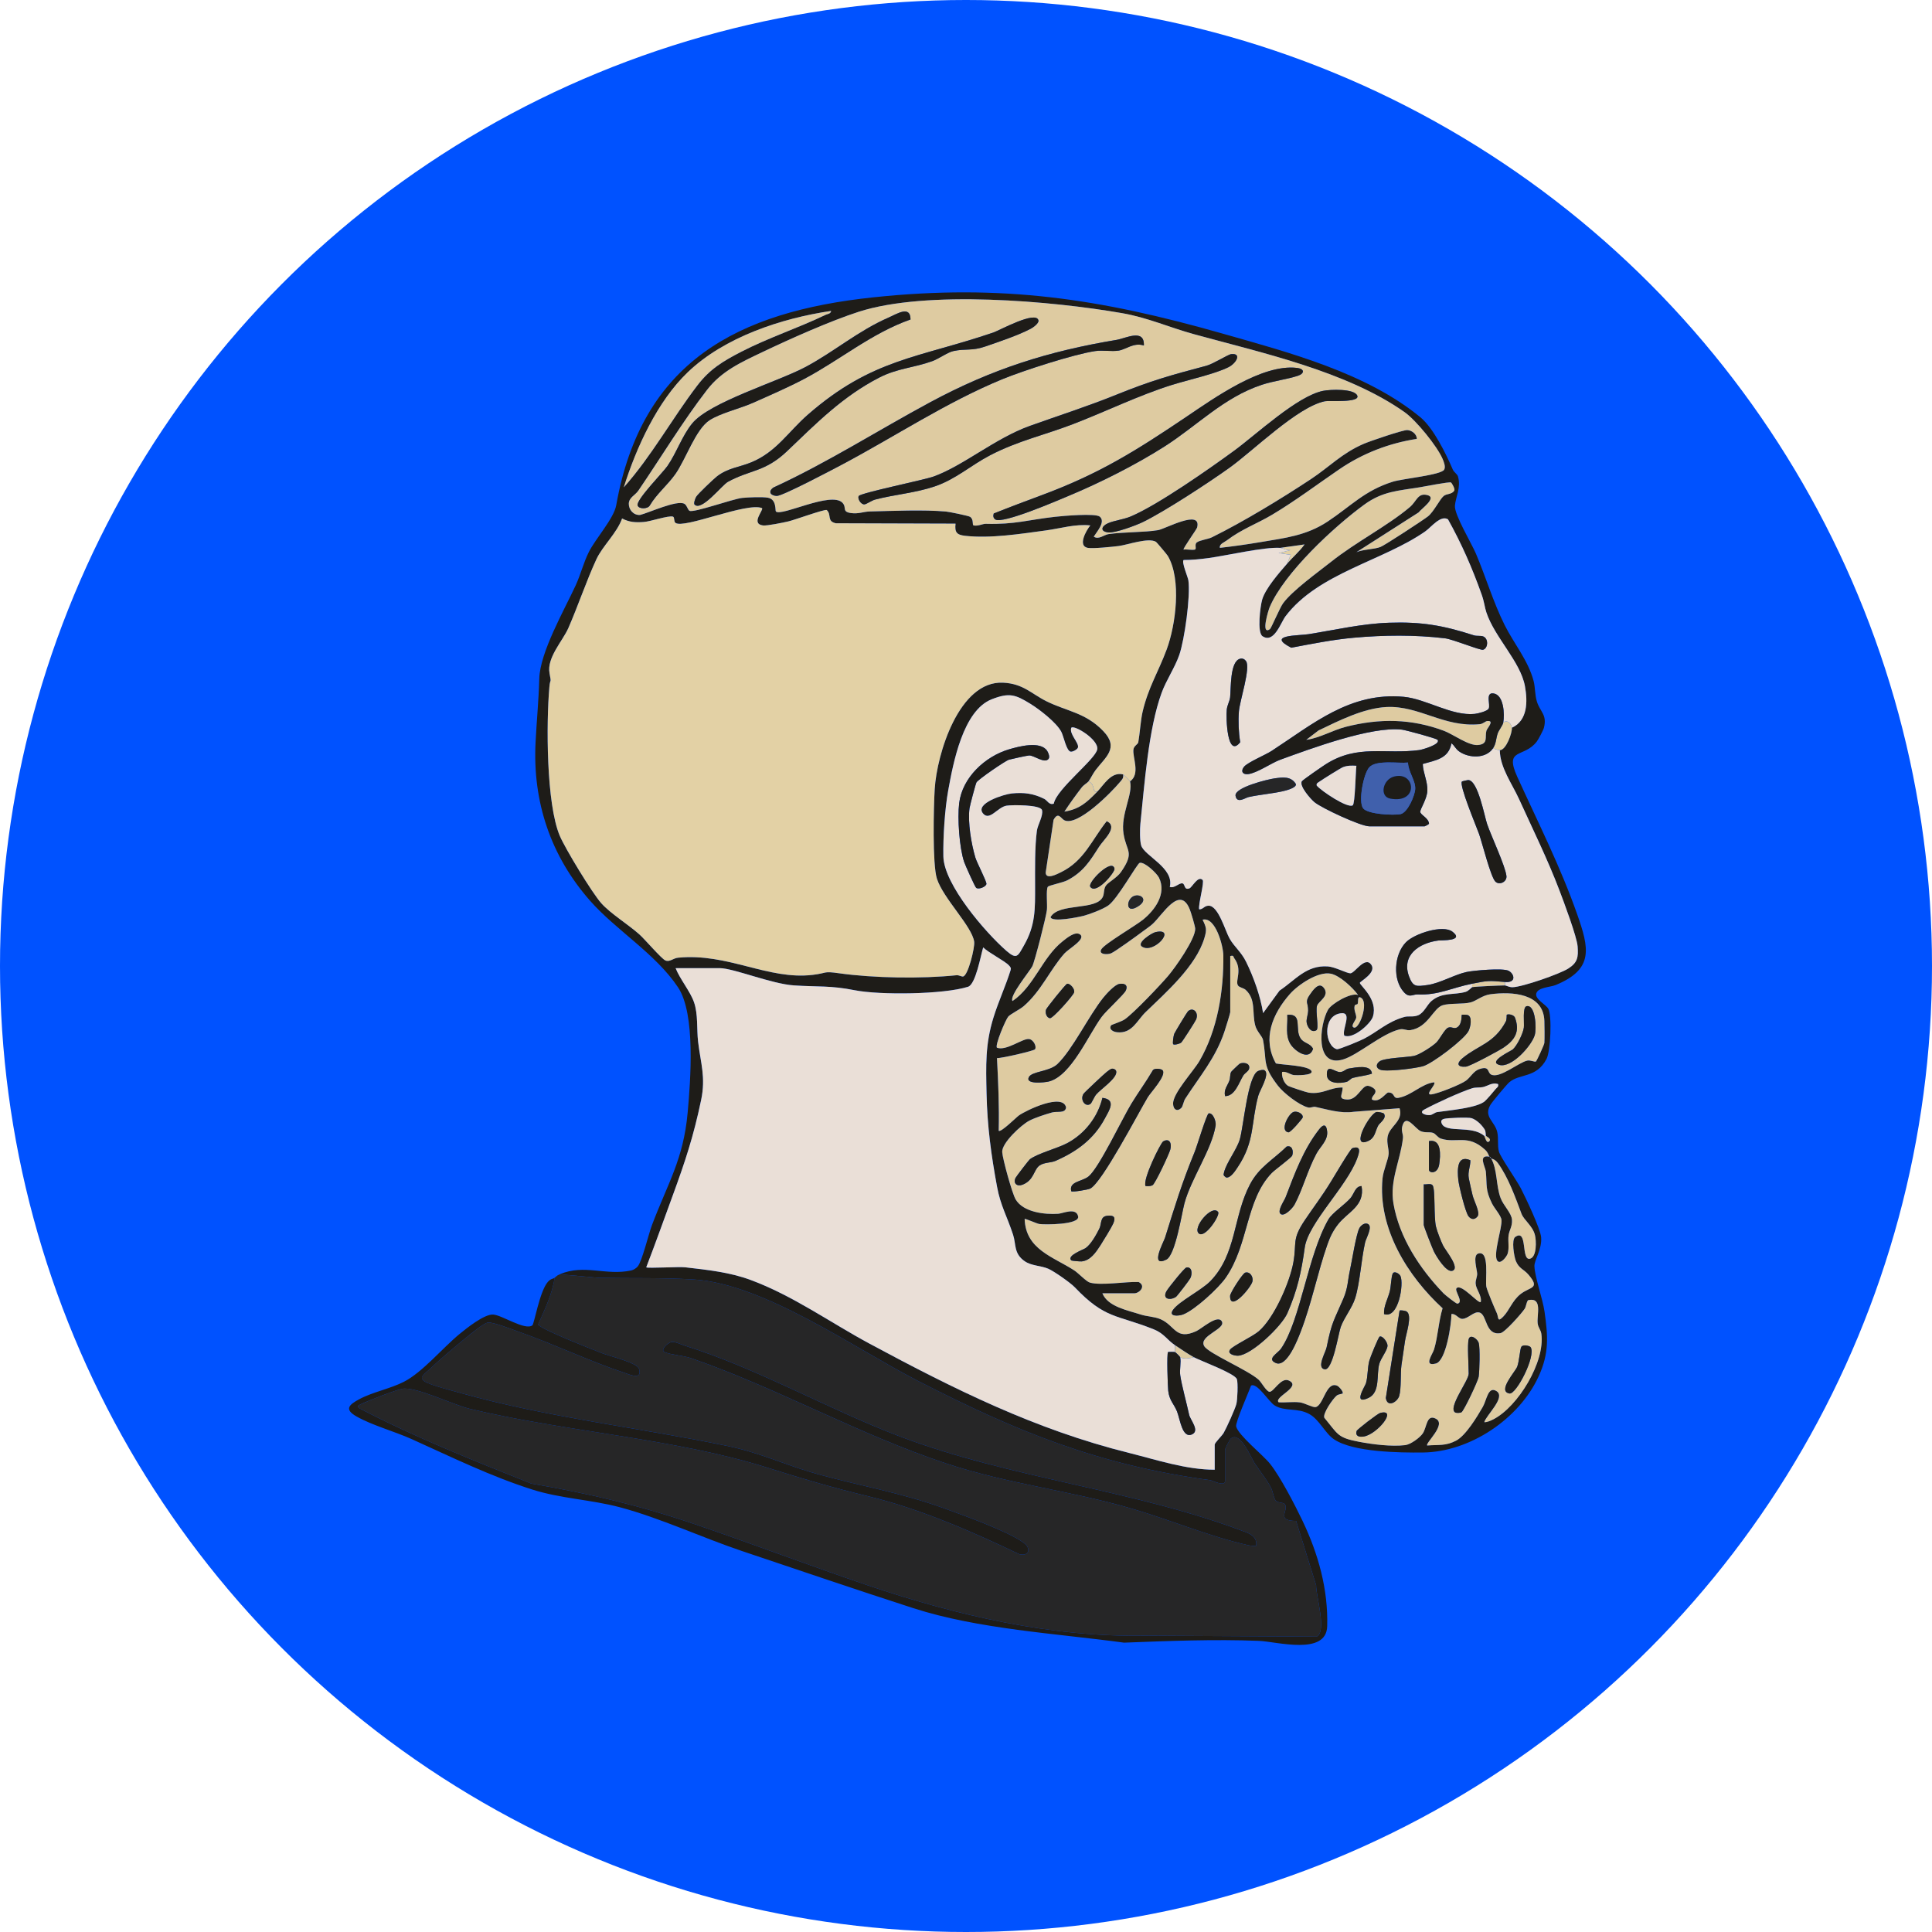 <svg width="240" height="240" viewBox="0 0 240 240" fill="none" xmlns="http://www.w3.org/2000/svg">
<g clip-path="url(#clip0_6304_28346)">
<circle cx="120" cy="120" r="120" fill="#0052FF"/>
<path d="M69.545 158.294L74.365 158.733C78.241 158.812 82.321 158.701 86.178 158.941C94.916 159.487 106.049 167.441 113.971 171.512C126.285 177.842 136.457 181.991 150.346 183.872C150.584 183.905 152.181 184.733 152.181 183.969V180.102C152.181 179.957 152.743 178.821 152.917 178.688C154.089 177.795 155.381 181.046 155.865 181.785C156.547 182.828 157.317 183.708 157.919 184.885C158.127 185.295 158.232 186.19 158.508 186.444C158.818 186.729 159.416 186.605 159.603 186.853C160.171 187.604 158.387 188.914 161.005 188.935L163.493 196.925C163.458 198.203 164.855 202.669 163.561 203.309L142.405 203.189C130.609 203.421 118.834 200.676 107.707 196.905C100.676 194.523 93.651 191.853 86.613 189.445C79.553 187.029 73.352 185.563 66 184.296C58.776 181.409 51.548 178.556 44.649 174.943C44.295 174.708 44.507 174.587 44.794 174.449C45.711 174.013 49.067 172.698 49.955 172.525C51.609 172.204 56.228 174.496 58.328 175.001C70.239 177.866 83.768 178.683 95.256 182.296C99.848 183.74 103.244 184.755 107.969 185.901C114.207 187.412 120.81 190.277 126.586 193.053C127.828 193.381 128.163 192.373 127.142 191.631C125.188 190.209 119.71 188.242 117.249 187.354C111.87 185.413 106.898 184.595 101.528 183.109C97.659 182.038 94.546 180.495 90.405 179.632C79.555 177.373 67.894 176.059 57.264 173.058C56.243 172.769 53.457 172.089 52.722 171.588C51.988 171.088 52.748 170.673 53.23 170.215C54.597 168.914 56.586 167.231 58.068 166.036C58.583 165.621 60.151 164.321 60.634 164.29C61.354 164.244 63.617 165.147 64.447 165.438C68.836 166.979 73.129 169.062 77.59 170.544C78.241 170.76 79.803 171.478 79.385 170.045C79.162 169.278 75.75 168.47 74.857 168.124C73.747 167.692 67.125 165.112 66.847 164.53C67.672 162.674 68.603 160.759 68.901 158.724C69.163 158.539 69.079 158.495 69.544 158.294H69.545ZM156.045 192.025C156.181 191.205 155.678 190.724 154.974 190.414C140.951 185.024 125.787 183.741 111.777 178.436C102.959 175.096 94.113 169.994 85.054 167.157C84.593 167.013 83.881 166.642 83.438 166.71C82.911 166.791 81.996 167.711 82.561 167.959C83.371 168.314 84.904 168.391 85.853 168.72C96.467 172.393 106.638 178.17 117.46 181.771C125.295 184.378 132.972 185.156 140.756 187.456C145.481 188.853 150.151 190.827 154.96 191.93C155.321 192.013 155.676 192.06 156.045 192.024V192.025Z" fill="#262627"/>
<path d="M185.022 143.685C185.091 143.754 185.175 143.83 185.237 143.899C186.036 145.328 185.817 147.265 186.418 148.841C186.781 149.792 187.765 150.68 187.826 151.53C187.884 152.346 187.489 152.803 187.401 153.478C187.304 154.221 187.512 154.995 187.288 155.728C187.169 156.116 186.354 157.169 185.983 156.583C185.466 155.771 186.622 152.525 186.523 151.545C186.469 151.007 185.647 150.118 185.339 149.491C184.486 147.757 184.742 147.298 184.576 145.528C184.523 144.953 183.545 143.399 185.023 143.685H185.022Z" fill="#1E1C18"/>
<path d="M68.902 158.724C68.605 160.759 67.674 162.674 66.848 164.53C67.126 165.112 73.748 167.692 74.858 168.124C75.751 168.471 79.163 169.278 79.386 170.045C79.804 171.478 78.242 170.76 77.591 170.544C73.13 169.062 68.836 166.979 64.448 165.438C63.618 165.147 61.355 164.244 60.635 164.29C60.152 164.321 58.584 165.62 58.069 166.035C56.586 167.231 54.598 168.914 53.23 170.215C52.749 170.673 52.005 171.098 52.723 171.588C53.442 172.078 56.243 172.769 57.265 173.058C67.895 176.059 79.556 177.373 90.406 179.632C94.547 180.495 97.66 182.038 101.529 183.109C106.899 184.595 111.872 185.413 117.25 187.354C119.711 188.242 125.189 190.209 127.143 191.631C128.164 192.373 127.829 193.381 126.587 193.053C120.811 190.277 114.208 187.412 107.97 185.901C103.244 184.755 99.85 183.74 95.257 182.296C83.769 178.684 70.24 177.866 58.329 175.001C56.229 174.496 51.611 172.204 49.956 172.525C49.068 172.697 45.712 174.012 44.795 174.449C44.508 174.586 44.296 174.707 44.65 174.943C51.549 178.555 58.777 181.408 66.001 184.296C73.353 185.563 79.554 187.028 86.614 189.444C93.653 191.853 100.677 194.522 107.708 196.905C118.836 200.676 130.61 203.421 142.406 203.188L163.562 203.309C164.856 202.669 163.46 198.203 163.494 196.925L161.006 188.935C158.388 188.914 160.172 187.605 159.604 186.853C159.417 186.606 158.819 186.729 158.509 186.444C158.233 186.19 158.128 185.295 157.92 184.885C157.318 183.708 156.548 182.828 155.866 181.785C155.382 181.046 154.091 177.795 152.918 178.688C152.744 178.821 152.182 179.957 152.182 180.102V183.969C152.182 184.733 150.584 183.905 150.347 183.872C136.458 181.992 126.285 177.843 113.972 171.512C106.05 167.439 94.916 159.486 86.179 158.941C82.322 158.7 78.243 158.813 74.366 158.733L69.546 158.294C72.577 156.988 75.26 158.504 78.408 157.82C78.705 157.755 79.007 157.559 79.21 157.334C79.746 156.741 80.571 153.297 80.975 152.226C82.95 146.985 84.9 144.04 85.425 138.203C85.785 134.199 86.429 125.952 84.228 122.65C81.438 118.462 76.526 115.559 73.299 111.89C68.404 106.326 66.154 99.607 66.53 92.218C66.669 89.475 66.914 87.108 66.991 84.302C67.08 81.025 70.098 75.783 71.514 72.714C72.134 71.371 72.489 69.88 73.156 68.557C73.989 66.902 76.258 64.405 76.55 62.761C79.715 44.947 91.574 38.713 108.529 36.931C124.503 35.252 136.671 37.108 151.844 41.432C160.092 43.782 169.729 46.298 176.442 51.831C178.067 53.17 179.646 56.401 180.469 58.328C180.611 58.661 181.026 58.885 181.114 59.186C181.52 60.578 180.826 61.718 180.735 62.819C180.643 63.92 182.796 67.483 183.343 68.772C184.579 71.691 185.497 74.81 186.917 77.657C188.048 79.924 189.835 82.034 190.509 84.589C190.72 85.387 190.655 86.323 190.927 87.179C191.326 88.432 192.211 88.79 191.79 90.41C191.711 90.712 191.115 91.836 190.911 92.108C189.344 94.197 186.821 92.843 188.483 96.5C191.038 102.121 193.85 107.673 195.915 113.554C197.391 117.755 198.056 120.393 193.239 122.368C192.589 122.635 191.041 122.64 190.839 123.423C190.66 124.116 192.037 124.788 192.332 125.305C192.807 126.134 192.628 130.578 192.112 131.553C190.833 133.974 188.81 133.319 187.486 134.443C187.173 134.709 185.359 136.883 185.142 137.251C184.256 138.757 185.718 139.304 186.002 140.666C186.173 141.489 185.993 142.256 186.198 143.047C186.372 143.719 188.409 146.617 188.926 147.622C189.519 148.775 191.362 152.645 191.446 153.704C191.567 155.226 190.578 156.508 190.611 157.307C190.668 158.676 191.64 161.34 191.867 162.939C192.299 165.994 192.459 168.08 191.139 170.968C188.728 176.245 182.61 180.371 176.771 180.435C173.856 180.466 168.105 180.401 165.721 178.799C164.588 178.037 163.903 176.347 162.639 175.653C161.16 174.842 159.613 175.374 158.338 174.586C157.619 174.143 156.131 171.667 155.401 172.136C155.142 172.893 153.428 176.736 153.56 177.21C153.879 178.347 156.873 180.718 157.761 181.826C159.046 183.43 160.889 187.003 161.814 188.942C163.763 193.029 165 197.452 164.869 202.018C164.764 205.697 158.602 203.921 156.381 203.833C150.835 203.615 145.144 203.844 139.627 204.056C131.193 202.91 121.541 202.384 113.439 199.766C106.365 197.481 99.246 195.052 92.186 192.68C87.23 191.014 82.034 188.576 77.016 187.24C73.436 186.286 69.678 186.166 66.124 185.037C60.948 183.392 56.051 180.983 51.136 178.769C49.02 177.816 46.24 177.066 44.286 175.956C42.714 175.062 43.374 174.495 44.605 173.827C46.253 172.933 48.471 172.517 50.163 171.656C52.491 170.472 54.992 167.426 57.097 165.705C57.969 164.991 60.148 163.241 61.252 163.299C62.368 163.358 65.192 165.306 66.128 164.645C66.363 164.48 67.022 160.455 68.043 159.257C68.418 158.818 68.656 158.9 68.905 158.725L68.902 158.724ZM179.398 58.347C179.608 57.988 179.361 57.377 179.206 57.012C178.538 55.438 175.91 52.209 174.49 51.205C167.278 46.108 156.681 43.817 148.324 41.517C145.217 40.661 142.572 39.455 139.383 38.9C130.707 37.388 115.101 36.013 106.678 38.729C103.15 39.867 98.12 42.111 94.721 43.734C92.042 45.013 89.647 46.087 87.829 48.437C84.855 52.282 82.057 56.904 79.296 60.952C78.903 61.529 78.124 61.801 78.113 62.572C78.103 63.343 78.709 64.021 79.51 63.972C80.657 63.679 84.057 62.096 85.001 62.575C85.323 62.739 85.418 63.31 85.644 63.45C86.131 63.752 91.034 61.971 92.215 61.852C92.959 61.777 94.731 61.703 95.405 61.831C96.498 62.039 96.278 63.435 96.382 63.538C97.059 64.204 103.256 60.99 104.653 62.457C105.225 63.057 104.529 63.577 105.728 63.737C106.666 63.863 107.255 63.556 108.065 63.537C110.923 63.468 114.74 63.298 117.516 63.547C117.917 63.583 120.332 64.077 120.509 64.203C121.017 64.565 120.717 65.23 120.962 65.276C121.521 65.381 122.056 65.059 122.478 65.071C126.082 65.172 127.731 64.571 131.052 64.201C132.031 64.091 136.102 63.728 136.626 64.186C137.368 64.835 136.254 66.042 135.872 66.663C136.481 67.079 137.138 66.433 137.705 66.35C139.589 66.075 142.144 66.148 143.866 65.856C144.75 65.706 149.3 63.182 148.71 65.531C148.652 65.763 146.901 68.176 147.031 68.271C147.461 68.218 148.015 68.353 148.413 68.279C148.706 68.226 148.339 67.656 148.665 67.389C149.016 67.102 150.054 66.99 150.549 66.746C154.479 64.804 159.175 61.945 162.855 59.513C165.164 57.986 166.691 56.3 169.422 55.128C170.166 54.808 174.287 53.395 174.827 53.427C175.368 53.459 175.996 53.916 176.006 54.52C172.532 55.057 169.277 56.317 166.368 58.302C163.601 60.189 160.952 62.196 158.042 63.934C156.143 65.069 154.261 65.718 152.42 67.117C152.079 67.376 151.442 67.575 151.539 68.057C153.204 67.869 154.869 67.634 156.523 67.355C159.635 66.829 162.263 66.546 164.913 64.796C167.804 62.887 169.515 60.926 173.048 59.833C174.247 59.461 179.012 59.009 179.397 58.348L179.398 58.347ZM103.244 38.625C97.074 39.535 89.991 41.87 85.427 46.248C81.648 49.872 79.035 55.609 77.49 60.537C80.951 56.652 83.478 52.003 86.629 47.88C88.197 45.828 89.826 44.865 92.1 43.689C95.411 41.978 99.161 40.746 102.554 39.112C102.809 38.99 103.189 38.998 103.244 38.625ZM180.256 59.938C180.049 59.816 176.894 60.443 176.328 60.536C173.69 60.969 171.761 61.015 169.465 62.69C165.702 65.435 159.542 71.156 157.72 75.427C157.588 75.736 156.565 78.979 157.759 78.153C157.907 78.051 159.001 75.465 159.385 74.944C160.576 73.327 163.735 71.073 165.376 69.768C168.467 67.315 172.404 65.307 175.134 62.992C176 62.257 176.107 61.204 177.3 61.498C178.588 61.813 176.546 63.206 176.224 63.654L168.499 68.594C169.338 68.231 170.734 68.246 171.493 67.941C172.046 67.719 176.73 64.652 177.372 64.157C178.096 63.6 178.859 62.005 179.338 61.614C179.723 61.3 180.332 61.437 180.639 60.966C180.818 60.761 180.319 59.973 180.256 59.936V59.938ZM140.377 97.062C141.691 96.151 140.66 94.076 140.798 93.098C140.864 92.635 141.351 92.472 141.401 92.204C141.582 91.214 141.695 89.445 141.935 88.421C142.644 85.384 143.9 83.457 144.93 80.672C146.061 77.617 146.788 71.973 145.068 69.056C144.975 68.897 143.693 67.366 143.597 67.307C142.662 66.74 140.02 67.696 138.967 67.827C138.194 67.923 135.744 68.176 135.118 68.058C133.841 67.815 134.93 65.89 135.441 65.268C133.576 65.069 131.754 65.643 129.945 65.888C126.83 66.31 123.026 66.919 119.875 66.558C118.83 66.439 118.578 66.111 118.699 65.05L103.829 65.003C102.663 64.749 103.34 63.936 102.691 63.353C102.34 63.263 98.686 64.596 97.922 64.772C97.299 64.916 95.271 65.336 94.779 65.272C93.198 65.065 94.902 63.34 94.658 63.119C92.773 62.354 84.978 65.726 83.91 64.955C83.677 64.786 83.818 64.239 83.587 64.174C83.019 64.015 80.831 64.777 79.964 64.843C78.948 64.919 78.175 64.878 77.277 64.407C76.631 66.227 74.848 67.819 74.08 69.481C72.845 72.156 71.784 75.321 70.597 78.027C69.908 79.597 67.905 81.699 68.26 83.622C68.519 85.024 68.347 84.17 68.244 85.342C67.85 89.812 67.846 99.85 69.539 103.836C70.219 105.437 73.57 110.949 74.696 112.209C75.822 113.469 78.037 114.841 79.421 116.073C80.092 116.671 82.15 119.083 82.645 119.306C83.181 119.548 83.607 119.031 84.24 118.969C90.444 118.368 95.415 121.769 100.965 121.102C102.821 120.878 102.184 120.614 104.219 120.901C108.55 121.51 114.48 121.599 118.828 121.147C119.111 121.118 119.45 121.344 119.643 121.302C120.271 121.169 121.11 117.682 121.016 116.993C120.749 115.062 117.176 111.621 116.384 109.152C115.813 107.375 115.977 100.229 116.111 98.019C116.375 93.682 119.129 84.541 124.604 84.805C127.121 84.926 128.121 86.192 130.016 87.126C132.543 88.371 134.852 88.522 137.054 90.824C139.061 92.922 137.309 94.061 136.089 95.672C135.759 96.107 135.473 96.733 135.223 97.062C135.08 97.25 134.627 97.49 134.371 97.82C133.62 98.794 132.897 99.796 132.222 100.824C134.134 100.512 135.045 99.633 136.296 98.351C137.118 97.51 138.007 95.832 139.516 96.203C139.596 96.69 139.359 96.859 139.094 97.177C138.064 98.421 133.871 102.677 132.226 101.898C131.786 101.691 131.462 100.762 130.875 101.841L129.897 108.391C129.926 109.312 131.288 108.596 131.796 108.348C134.679 106.942 135.62 104.337 137.48 102.003C138.973 102.705 137.086 104.314 136.547 105.155C135.419 106.92 134.598 108.298 132.582 109.351C132.033 109.638 130.286 109.981 130.164 110.154C129.92 110.503 130.121 112.384 130.047 113.045C129.951 113.898 128.528 119.485 128.232 120.036C127.889 120.674 125.327 123.772 125.779 124.347C128.491 122.501 129.45 118.953 131.999 116.932C132.489 116.543 133.553 115.645 134.155 116.068C134.964 116.636 132.751 117.849 132.221 118.444C130.425 120.466 129.35 123.098 127.166 124.985C126.681 125.404 125.518 125.971 125.245 126.285C124.925 126.654 123.56 129.86 123.844 130.147C124.994 130.584 127.003 128.993 127.806 129.067C128.393 129.121 128.819 130.044 128.559 130.353C128.402 130.539 124.441 131.467 123.847 131.438C124.001 134.435 124.137 137.439 124.061 140.46C124.3 140.736 126.27 138.772 126.565 138.564C127.519 137.892 132.032 135.74 132.429 137.564C132.335 138.353 131.327 138.016 130.699 138.189C129.888 138.412 128.587 138.832 127.859 139.213C126.853 139.739 124.428 141.985 124.496 143.113C124.55 143.977 125.733 148.258 126.164 148.989C127.109 150.592 129.771 150.892 131.466 150.775C132.034 150.735 133.685 149.947 133.929 151.102C134.151 152.143 129.802 152.146 129.117 152.049C128.799 152.004 127.341 151.341 127.282 151.417C127.413 155.218 130.797 156.094 133.447 157.812C133.951 158.139 134.942 159.196 135.374 159.32C136.793 159.73 139.856 159.182 141.443 159.25C142.425 159.764 141.516 160.656 140.91 160.656H136.94C137.62 162.334 140.106 162.773 141.708 163.295C142.468 163.543 143.407 163.551 144.143 163.864C145.999 164.655 146.021 166.539 148.61 165.354C149.267 165.054 151.189 163.299 151.748 164.096C152.435 165.074 148.825 165.923 149.591 167.218C150.135 168.138 155.005 170.169 156.363 171.4C156.697 171.703 157.281 172.817 157.683 172.886C158.208 172.976 159.11 171.018 160.117 171.497C161.744 172.27 158.188 173.553 158.835 174.19C159.699 174.252 160.648 174.096 161.499 174.209C162.037 174.281 163.08 174.856 163.42 174.792C164.419 174.602 164.719 171.518 166.124 172.143C166.321 172.231 166.941 172.9 166.776 173.114C166.752 173.144 166.264 173.189 166.055 173.355C165.581 173.732 164.28 175.605 164.513 176.119C166.235 178.196 166.113 178.587 168.842 179.106C170.508 179.423 172.855 179.72 174.561 179.515C175.218 179.436 176.374 178.606 176.747 178.049C177.258 177.283 177.205 175.626 178.365 176.233C179.733 176.949 176.993 179.299 177.294 179.561C178.703 179.444 179.557 179.645 180.875 178.961C182.074 178.339 183.494 175.988 184.197 174.765C184.681 173.922 184.843 172.169 185.879 172.792C187.129 173.544 184.634 175.768 184.38 176.664C184.731 176.688 185.207 176.464 185.52 176.304C188.584 174.732 191.957 169.155 191.47 165.694C191.399 165.192 191.087 164.929 191.017 164.427C190.869 163.366 191.672 161.141 189.874 161.498C189.651 161.542 189.594 162.286 189.403 162.573C189.02 163.15 186.945 165.506 186.404 165.599C184.471 165.933 184.762 163.325 183.793 163.046C183.095 162.845 182.402 163.817 181.652 163.83C181.177 163.838 180.84 163.138 180.297 163.234C180.303 164.451 179.639 169.035 178.371 169.376C176.766 169.807 177.967 168.211 178.141 167.629C178.636 165.981 178.694 164.168 179.201 162.514C174.833 158.5 171.148 152.578 171.739 146.395C171.837 145.368 172.451 144.076 172.501 143.331C172.541 142.719 172.238 142.014 172.368 141.221C172.585 139.89 174.365 139.294 173.857 137.665L168.179 138.105C166.505 138.347 164.954 137.823 163.397 137.498C163.118 137.44 162.812 137.65 162.48 137.566C161.374 137.285 159.438 135.772 158.739 134.858C156.749 132.256 157.412 131.942 156.897 129.182C156.811 128.719 156.13 128.164 155.923 127.363C155.514 125.783 156.044 124.159 154.74 122.961C154.482 122.725 153.937 122.66 153.782 122.413C153.401 121.811 154.398 120.483 153.317 119.026C153.173 118.833 153.314 118.645 152.823 118.758V125.74C152.823 125.872 152.177 127.935 152.08 128.218C150.97 131.466 149.032 133.7 147.237 136.475C147.013 136.822 146.949 137.411 146.762 137.61C146.291 138.112 145.757 137.89 145.722 137.127C145.661 135.832 148.257 133.067 148.999 131.794C151.263 127.908 152.023 123.063 151.966 118.649C151.952 117.547 151.009 113.835 149.391 114.246C149.857 115.224 149.929 115.45 149.615 116.512C148.578 120.019 144.815 123.296 142.301 125.734C141.235 126.767 140.623 128.437 138.758 128.225C138.277 128.17 137.701 127.871 138.025 127.363C138.075 127.284 139.324 126.907 139.741 126.608C140.907 125.77 144.076 122.434 145.103 121.233C146.002 120.182 148.476 116.665 148.473 115.383C148.473 115.074 147.948 113.341 147.789 112.947C146.558 109.895 144.427 113.641 143.168 114.784C142.818 115.102 142.338 115.412 141.946 115.709C141.344 116.164 138.461 118.257 138.006 118.426C137.438 118.635 136.408 118.533 136.829 117.893C137.289 117.194 141.049 115.001 141.985 114.245C143.48 113.037 144.938 111.013 143.976 109.03C143.713 108.489 142.193 107.034 141.577 107.182C141.256 107.26 138.816 111.695 137.656 112.489C136.992 112.944 135.428 113.547 134.629 113.757C134.033 113.913 130.642 114.618 130.503 113.919C131.554 112.108 136.188 113.151 136.998 111.401C137.194 110.976 137.081 110.484 137.355 110.041C137.627 109.603 138.745 109.06 139.266 108.302C140.982 105.804 139.928 105.835 139.568 103.559C139.185 101.131 140.779 98.666 140.375 97.058L140.377 97.062ZM187.813 90.401C189.786 89.494 189.777 87.129 189.433 85.236C188.88 82.19 185.669 79.178 184.64 76.068C184.416 75.393 184.387 74.783 184.057 73.858C182.881 70.553 181.584 67.582 179.874 64.51C178.951 63.945 177.784 65.493 177.062 65.998C171.799 69.681 163.778 71.169 159.694 76.545C159.097 77.33 158.271 79.974 156.835 79.032C156.136 78.573 156.552 75.317 156.787 74.495C157.188 73.092 158.925 71.126 159.909 69.992C160.571 69.229 161.463 68.475 162.056 67.631L159.051 68.058C157.07 67.917 152.374 69.017 150.117 69.322C149.104 69.458 148.055 69.569 147.03 69.563C146.76 69.826 147.566 71.693 147.623 72.085C147.905 74.019 147.146 79.495 146.487 81.373C145.939 82.937 144.875 84.493 144.301 86.059C142.663 90.533 142.168 97.457 141.662 102.325C141.595 102.97 141.578 104.435 141.76 105.023C142.159 106.326 145.9 107.815 145.314 110.169C145.888 110.403 146.504 109.613 146.91 109.74C147.242 109.844 147.06 110.605 147.749 110.355C148.097 110.229 148.806 108.734 149.39 109.307C149.643 109.555 148.83 112.366 148.963 112.959C149.457 112.978 149.582 112.511 150.14 112.508C151.35 112.5 152.199 115.638 152.742 116.588C153.346 117.645 154.166 118.21 154.793 119.476C155.719 121.346 156.59 123.791 156.905 125.85L158.943 123.06C160.952 121.711 162.279 119.872 164.947 120.05C165.84 120.11 167.322 120.914 167.748 120.905C168.301 120.894 169.547 118.737 170.334 119.822C171.058 120.821 168.925 121.917 168.926 122.091C168.928 122.426 171.219 124.133 170.543 126.292C170.273 127.156 168.092 129.125 166.99 128.644C166.673 127.844 168.099 125.627 166.503 125.877C164.212 126.234 164.593 129.959 166.07 130.333C166.319 130.396 168.994 129.267 169.428 129.041C171.222 128.108 172.288 126.949 174.446 126.329C174.986 126.174 175.539 126.377 176.166 126.117C176.909 125.809 177.259 124.817 177.827 124.341C179.171 123.212 180.585 123.634 182.064 123.211C182.422 123.109 182.826 122.636 182.876 122.627C183.302 122.55 186.321 122.409 186.954 122.412C187.103 122.412 187.464 122.644 187.902 122.633C189.114 122.604 193.751 120.996 194.829 120.304C195.986 119.562 196.072 118.899 195.977 117.568C195.891 116.369 194.239 111.976 193.715 110.595C192.264 106.777 190.403 102.999 188.709 99.278C187.824 97.334 186.341 95.356 186.31 93.192C187.1 93.175 187.86 91.04 187.813 90.399V90.401ZM133.081 90.403C132.785 91.171 134.051 92.267 133.91 92.85C133.85 93.097 133.246 93.422 133.001 93.377C132.462 93.278 132.139 91.469 131.834 90.896C131.223 89.747 129.135 88.131 127.998 87.43C126.139 86.285 125.39 86.012 123.209 86.86C119.617 88.256 118.404 94.811 117.789 98.192C117.371 100.488 117.14 104.021 117.188 106.397C117.259 109.885 122.45 115.879 125.025 118.123C126.336 119.265 126.457 118.731 127.181 117.476C128.653 114.926 128.584 112.9 128.581 110.051C128.579 108.018 128.535 105.226 128.805 103.202C128.906 102.449 129.612 101.358 129.444 100.642C129.281 99.944 125.711 99.98 125.044 100.083C123.913 100.257 122.937 102.04 122.114 101.052C121.059 99.784 124.766 98.657 125.676 98.567C127.199 98.414 128.366 98.565 129.722 99.24C130.101 99.43 130.336 100.053 130.908 99.829C131.237 98.007 136.125 94.298 136.306 93.075C136.483 91.873 133.457 90.026 133.08 90.403H133.081ZM145.958 167.103C144.988 166.458 144.606 165.644 143.315 165.129C138.682 163.278 137.29 163.878 133.514 159.91C132.979 159.347 130.928 157.914 130.223 157.608C129.313 157.213 128.135 157.258 127.293 156.674C125.916 155.72 126.244 154.598 125.851 153.39C125.099 151.085 124.298 149.79 123.86 147.433C123.132 143.504 122.642 139.92 122.554 135.851C122.479 132.362 122.378 129.735 123.418 126.385C124.025 124.429 124.922 122.496 125.536 120.532C125.628 120.252 125.526 120.143 125.355 119.948C124.85 119.374 122.817 118.371 122.136 117.688C121.825 118.705 121.206 122.277 120.26 122.579C117.241 123.54 109.318 123.629 106.191 123.012C103.11 122.404 101.658 122.613 98.634 122.411C95.833 122.225 91.104 120.266 89.402 120.266H83.928C84.46 121.623 85.746 123.153 86.211 124.495C86.739 126.012 86.535 127.817 86.72 129.395C87.034 132.066 87.694 133.799 87.097 136.651C86.155 141.159 85.126 144.262 83.549 148.569C82.466 151.525 81.409 154.497 80.279 157.433C80.476 157.574 84.36 157.34 85.115 157.429C87.81 157.741 90.611 158.03 93.214 158.99C98.506 160.943 103.128 164.288 108.039 166.925C118.579 172.587 128.579 177.573 140.217 180.479C143.692 181.347 147.33 182.572 150.896 182.572V179.457C150.896 179.225 151.804 178.364 152.012 177.996C152.388 177.333 153.412 175.07 153.586 174.416C153.727 173.891 153.805 171.773 153.652 171.327C153.405 170.609 149.157 169.056 148.32 168.607C147.672 168.26 146.616 167.54 145.959 167.103H145.958ZM190.799 131.857C190.902 131.784 191.824 129.799 191.844 129.562C191.885 129.053 191.865 127.404 191.846 126.821C191.733 123.388 187.844 123.156 185.148 123.508C184.153 123.638 183.389 124.331 182.718 124.512C181.748 124.776 180.142 124.588 179.215 124.873C178.025 125.24 177.411 127.629 175.201 127.966C174.715 128.04 174.38 127.754 173.862 127.875C171.655 128.389 168.708 131.05 166.841 131.609C163.333 132.659 163.899 127.355 164.968 125.437C165.378 124.701 167.785 123.268 168.705 123.599C168.049 122.695 166.441 121.19 165.334 120.959C163.754 120.629 161.248 122.327 160.229 123.486C158.09 125.92 156.757 129.018 158.5 132.107C159.359 132.294 162.583 132.355 162.914 133.053C163.187 133.63 160.918 133.574 160.719 133.548C160.262 133.49 159.797 133.06 159.268 133.158C159.174 133.73 159.51 134.589 160.005 134.89C160.187 135 162.312 135.705 162.588 135.739C164.388 135.969 165.147 135.082 166.779 135.092C166.809 135.985 166.107 136.519 167.343 136.587C168.625 136.657 169.118 134.9 169.885 134.881C170.152 134.873 170.77 135.181 170.845 135.442C170.988 135.937 170.344 136.124 170.428 136.593C171.38 137.07 172.161 135.711 172.462 135.714C173.35 135.718 172.966 136.518 173.732 136.377C175.371 136.077 176.563 134.641 178.153 134.447C178.458 134.717 176.88 136.069 177.829 135.949C178.638 135.847 181.458 134.731 182.126 134.231C182.665 133.827 183.054 133.06 183.724 132.825C185.099 132.343 184.726 133.227 185.231 133.484C186.29 134.025 188.658 131.969 189.739 131.747C190.123 131.669 190.656 131.958 190.799 131.857ZM168.067 127.57C168.744 128.29 170.151 124.462 169.029 123.92C168.558 123.694 168.783 124.44 168.643 124.721C168.612 124.783 168.32 124.774 168.281 124.926C168.139 125.488 168.495 125.988 168.473 126.402C168.457 126.701 167.844 127.332 168.066 127.57H168.067ZM186.094 134.662C185.34 134.432 184.792 134.916 184.221 135.04C183.776 135.136 183.323 135.048 182.868 135.19C181.406 135.651 178.312 137.075 176.925 137.834C176.167 138.249 177.102 138.566 177.604 138.525C177.96 138.496 178.232 138.193 178.527 138.149C180.01 137.927 183.503 137.641 184.461 136.786C184.706 136.568 185.547 135.601 185.774 135.306C185.939 135.09 186.19 135.034 186.093 134.662H186.094ZM184.379 141.106C184.466 141.184 184.648 142.186 185.021 141.75C185.288 141.437 184.622 141.174 184.592 141.106C184.52 140.94 184.6 140.582 184.43 140.311C184.075 139.745 183.458 139.126 182.817 138.907C182.404 138.767 179.765 138.868 179.367 138.992C179.047 139.092 178.95 139.273 179.114 139.607C179.689 140.786 182.843 139.745 184.377 141.107L184.379 141.106ZM185.022 143.685C184.95 143.611 184.88 143.191 184.485 142.827C182.317 140.836 180.932 142.067 179 141.441C178.582 141.306 178.343 140.825 178.001 140.723C177.533 140.583 177.045 140.748 176.49 140.517C175.771 140.217 174.667 138.26 174.211 139.862C174.02 140.533 174.339 140.864 174.277 141.397C173.962 144.156 172.611 146.67 173.098 149.498C173.828 153.745 176.373 157.601 179.325 160.668C179.514 160.865 180.91 161.976 181.048 161.947C181.891 161.77 180.621 160.329 180.945 160.015C181.561 159.421 183.68 162.037 183.948 161.732C184.094 160.901 183.358 160.203 183.311 159.452C183.282 158.995 183.513 158.626 183.5 158.211C183.485 157.729 182.914 155.934 183.635 155.719C185.091 155.285 184.464 159.001 184.643 159.857C184.736 160.309 185.69 162.594 185.927 163.088C186.189 163.636 185.96 164.352 186.738 163.555C187.515 162.758 187.851 161.577 188.882 160.76C190.077 159.812 191.405 160.121 189.84 158.306C189.305 157.685 188.677 157.577 188.298 156.626C188.086 156.089 187.735 154.004 188.227 153.661C189.817 152.554 188.911 156.654 190.063 156.361C190.921 156.143 190.86 154.11 190.67 153.391C190.374 152.261 189.306 151.574 189.002 150.764C188.258 148.778 187.361 146.236 186.062 144.468C185.69 143.962 185.288 143.957 185.236 143.898C185.171 143.783 185.189 143.716 185.021 143.683L185.022 143.685Z" fill="#1E1C18"/>
<path d="M156.045 192.025C155.675 192.062 155.321 192.014 154.96 191.932C150.15 190.828 145.481 188.854 140.756 187.457C132.972 185.157 125.294 184.38 117.46 181.772C106.638 178.17 96.467 172.393 85.853 168.721C84.903 168.393 83.371 168.315 82.561 167.961C81.994 167.714 82.91 166.793 83.437 166.711C83.881 166.644 84.593 167.013 85.054 167.158C94.114 169.995 102.958 175.097 111.777 178.437C125.786 183.743 140.951 185.024 154.974 190.415C155.677 190.724 156.18 191.206 156.045 192.026V192.025Z" fill="#1E1C18"/>
<path d="M135.226 97.062C135.476 96.733 135.762 96.107 136.092 95.672C137.312 94.061 139.064 92.922 137.057 90.824C134.855 88.522 132.547 88.372 130.019 87.126C128.124 86.191 127.124 84.926 124.607 84.805C119.132 84.541 116.378 93.682 116.114 98.019C115.979 100.229 115.816 107.375 116.387 109.151C117.179 111.621 120.752 115.062 121.019 116.992C121.114 117.682 120.274 121.169 119.646 121.302C119.451 121.343 119.114 121.116 118.831 121.147C114.483 121.598 108.552 121.51 104.222 120.901C102.187 120.615 102.824 120.879 100.968 121.101C95.418 121.769 90.447 118.367 84.243 118.969C83.61 119.03 83.183 119.548 82.648 119.306C82.152 119.083 80.095 116.671 79.424 116.073C78.04 114.84 75.851 113.498 74.699 112.209C73.548 110.92 70.221 105.437 69.542 103.836C67.849 99.85 67.853 89.811 68.247 85.342C68.35 84.17 68.522 85.024 68.263 83.622C67.909 81.699 69.912 79.598 70.6 78.027C71.786 75.321 72.847 72.156 74.082 69.481C74.851 67.819 76.633 66.226 77.279 64.407C78.178 64.878 78.951 64.919 79.967 64.843C80.833 64.777 83.022 64.014 83.59 64.174C83.822 64.238 83.68 64.786 83.913 64.954C84.981 65.726 92.776 62.354 94.661 63.119C94.905 63.34 93.201 65.065 94.782 65.271C95.275 65.336 97.302 64.916 97.924 64.772C98.689 64.596 102.343 63.261 102.694 63.353C103.343 63.936 102.666 64.749 103.832 65.003L118.702 65.05C118.581 66.11 118.833 66.439 119.878 66.558C123.029 66.918 126.832 66.31 129.948 65.888C131.757 65.643 133.579 65.068 135.444 65.268C134.933 65.891 133.844 67.816 135.121 68.058C135.747 68.177 138.196 67.923 138.97 67.827C140.023 67.697 142.665 66.74 143.6 67.307C143.697 67.366 144.978 68.897 145.071 69.056C146.791 71.973 146.065 77.617 144.933 80.672C143.901 83.456 142.646 85.385 141.938 88.421C141.698 89.445 141.585 91.214 141.404 92.204C141.354 92.472 140.867 92.635 140.801 93.098C140.663 94.075 141.695 96.151 140.38 97.062C140.365 97.003 139.601 96.222 139.522 96.202C138.014 95.832 137.124 97.51 136.302 98.351C135.602 98.464 136.132 97.489 135.229 97.062H135.226Z" fill="#E3D1A5"/>
<path d="M148.319 168.607C149.157 169.056 153.403 170.608 153.65 171.327C153.804 171.773 153.725 173.89 153.585 174.416C153.41 175.07 152.386 177.333 152.011 177.996C151.803 178.363 150.895 179.225 150.895 179.457V182.572C147.327 182.572 143.691 181.347 140.216 180.479C128.577 177.573 118.578 172.587 108.038 166.925C103.127 164.286 98.505 160.942 93.213 158.99C90.611 158.03 87.808 157.741 85.114 157.428C84.359 157.34 80.474 157.573 80.278 157.433C81.407 154.497 82.465 151.525 83.548 148.569C85.125 144.263 86.154 141.159 87.096 136.651C87.692 133.799 87.033 132.066 86.719 129.395C86.534 127.816 86.737 126.012 86.21 124.495C85.744 123.153 84.458 121.624 83.927 120.266H89.4C91.103 120.266 95.833 122.225 98.632 122.411C101.657 122.612 103.109 122.402 106.19 123.012C109.317 123.629 117.24 123.54 120.258 122.579C121.205 122.277 121.825 118.706 122.135 117.688C122.816 118.371 124.848 119.374 125.353 119.948C125.525 120.142 125.626 120.251 125.535 120.532C124.92 122.496 124.024 124.428 123.417 126.385C122.377 129.735 122.478 132.362 122.553 135.851C122.641 139.92 123.131 143.505 123.859 147.432C124.296 149.789 125.099 151.085 125.85 153.39C126.243 154.598 125.914 155.719 127.291 156.674C128.134 157.258 129.312 157.212 130.222 157.608C130.927 157.914 132.977 159.347 133.512 159.91C137.288 163.878 138.681 163.279 143.314 165.129C144.605 165.644 144.987 166.456 145.957 167.103V167.963C145.844 167.929 145.129 167.931 145.098 167.961C144.926 168.129 145.056 172.223 145.122 172.773C145.27 174.01 145.827 174.376 146.212 175.334C146.598 176.292 146.855 178.766 148.103 178.17C149.057 177.715 147.853 176.375 147.721 175.758C147.412 174.326 146.806 172.147 146.613 170.851C146.512 170.173 146.743 169.159 146.601 168.607C147.201 168.878 147.708 168.722 148.318 168.607H148.319Z" fill="#EADFD7"/>
<path d="M187.813 90.402C187.781 89.962 187.246 89.331 186.74 89.757C186.918 88.762 186.831 86.314 185.517 86.139C184.473 85.999 185.192 87.603 184.923 88.043C184.73 88.357 183.601 88.642 183.2 88.683C180.343 88.976 177.177 86.82 174.371 86.562C167.692 85.948 163.08 89.955 157.962 93.285C157.198 93.781 155.021 94.685 154.549 95.24C154.102 95.765 154.337 96.242 155.027 96.167C156.15 96.045 157.933 94.776 159.047 94.372C162.826 93.001 170.364 90.19 174.16 90.64C174.629 90.696 178.445 91.724 178.583 91.909C179.003 92.471 176.652 93.132 176.312 93.178C172.015 93.742 168.688 92.429 164.735 94.91C164.335 95.162 161.808 96.901 161.723 97.065C161.409 97.664 162.835 99.266 163.293 99.646C164.201 100.398 169.045 102.649 170.105 102.649H176.974C177.006 102.649 177.473 102.43 177.517 102.317C177.462 101.596 176.423 101.225 176.428 100.833C176.432 100.486 177.268 99.24 177.311 98.248C177.361 97.064 176.786 96.055 176.739 94.905C178.354 94.437 179.947 94.255 180.304 92.338C180.723 92.641 180.779 93.02 181.303 93.375C182.502 94.189 184.551 94.265 185.453 92.981C185.721 93.01 186.064 93.201 186.311 93.196C186.342 95.359 187.825 97.337 188.71 99.281C190.404 103.004 192.265 106.781 193.716 110.599C194.241 111.979 195.892 116.373 195.978 117.572C196.074 118.903 195.987 119.566 194.83 120.308C193.752 121 189.115 122.608 187.903 122.637C187.465 122.648 187.104 122.417 186.955 122.416V121.986C188.432 122.115 188.107 120.936 187.385 120.588C186.663 120.24 183.116 120.546 182.175 120.747C180.721 121.058 178.844 122.154 177.349 122.36C175.982 122.547 175.551 122.66 175.05 121.335C174.037 118.655 176.287 117.14 178.694 116.833C179.085 116.783 181.972 116.927 180.425 115.738C179.25 114.835 175.695 115.971 174.636 117.068C173.168 118.588 172.975 121.709 174.409 123.263C175.096 124.008 175.498 123.502 176.114 123.533C178.646 123.66 180.36 122.697 182.877 122.201V122.63C182.827 122.639 182.423 123.112 182.065 123.215C180.587 123.637 179.173 123.217 177.828 124.345C177.262 124.821 176.91 125.811 176.167 126.121C175.54 126.382 174.986 126.178 174.447 126.332C172.289 126.952 171.224 128.111 169.429 129.045C168.995 129.27 166.32 130.398 166.071 130.336C164.594 129.963 164.213 126.239 166.504 125.88C168.101 125.631 166.674 127.846 166.991 128.647C168.093 129.127 170.274 127.159 170.544 126.296C171.22 124.136 168.929 122.429 168.928 122.094C168.928 121.92 171.06 120.825 170.335 119.826C169.548 118.741 168.302 120.898 167.749 120.908C167.323 120.917 165.841 120.112 164.948 120.053C162.281 119.875 160.954 121.714 158.944 123.063L156.906 125.853C156.591 123.795 155.72 121.35 154.794 119.48C154.167 118.213 153.347 117.649 152.743 116.591C152.2 115.641 151.351 112.503 150.141 112.511C149.583 112.514 149.457 112.981 148.964 112.962C148.83 112.369 149.644 109.559 149.391 109.311C148.807 108.737 148.098 110.232 147.75 110.358C147.061 110.607 147.243 109.847 146.911 109.744C146.505 109.617 145.889 110.406 145.315 110.172C145.901 107.819 142.16 106.33 141.761 105.027C141.58 104.438 141.596 102.974 141.663 102.328C142.169 97.461 142.664 90.536 144.302 86.063C144.876 84.496 145.94 82.94 146.489 81.376C147.147 79.498 147.907 74.023 147.624 72.089C147.567 71.697 146.76 69.83 147.031 69.567C148.056 69.572 149.105 69.462 150.118 69.325C152.374 69.02 157.071 67.921 159.052 68.061C159.26 68.077 160.042 68.497 160.555 68.278L158.839 68.708L160.341 68.923L159.911 69.995C158.927 71.13 157.191 73.096 156.79 74.499C156.554 75.321 156.139 78.576 156.837 79.035C158.273 79.978 159.099 77.335 159.696 76.548C163.779 71.173 171.8 69.685 177.064 66.001C177.785 65.496 178.954 63.947 179.876 64.513C181.587 67.586 182.883 70.556 184.059 73.861C184.389 74.787 184.418 75.397 184.642 76.071C185.671 79.181 188.882 82.193 189.435 85.239C189.779 87.134 189.788 89.498 187.815 90.405L187.813 90.402ZM172.529 77.359C169.192 77.471 165.861 78.25 162.57 78.777C161.299 78.981 157.225 78.838 160.405 80.46C162.974 79.976 165.56 79.455 168.165 79.22C171.92 78.881 175.742 78.844 179.49 79.289C180.505 79.409 183.879 80.815 184.238 80.711C184.865 80.528 184.938 79.312 184.231 79.053C183.92 78.939 183.45 79.04 183.079 78.919C179.279 77.686 176.586 77.222 172.531 77.357L172.529 77.359ZM154.051 81.832C152.764 82.159 152.932 85.557 152.81 86.625C152.754 87.125 152.455 87.572 152.396 88.144C152.289 89.169 152.429 94.269 154.064 92.202C153.864 90.992 153.806 89.584 153.903 88.363C154.007 87.043 155.394 82.927 154.776 82.113C154.599 81.879 154.352 81.757 154.052 81.832H154.051ZM158.355 96.688C157.535 96.796 153.307 97.818 153.485 98.86C153.658 99.876 154.692 99.104 155.101 99.014C156.475 98.71 158.002 98.591 159.319 98.296C159.684 98.215 161.089 97.882 160.979 97.392C160.358 96.413 159.396 96.551 158.356 96.687L158.355 96.688ZM181.609 97.082C181.225 97.514 183.415 102.693 183.739 103.612C184.137 104.738 185.187 108.977 185.774 109.527C186.284 110.004 187.21 109.532 187.136 108.827C187.007 107.604 185.257 103.88 184.743 102.391C184.394 101.382 183.604 96.928 182.386 96.902C182.294 96.9 181.636 97.052 181.609 97.082Z" fill="#EADFD7"/>
<path d="M179.398 58.347C179.012 59.008 174.248 59.461 173.049 59.831C169.516 60.925 167.805 62.886 164.914 64.795C162.264 66.544 159.636 66.829 156.524 67.353C154.871 67.633 153.206 67.867 151.539 68.056C151.443 67.574 152.08 67.375 152.42 67.116C154.262 65.717 156.144 65.067 158.043 63.933C160.952 62.195 163.601 60.189 166.368 58.301C169.277 56.316 172.532 55.056 176.007 54.519C175.997 53.915 175.377 53.458 174.828 53.426C174.279 53.394 170.167 54.807 169.422 55.127C166.692 56.3 165.165 57.986 162.856 59.511C159.176 61.944 154.48 64.803 150.55 66.745C150.055 66.99 149.016 67.101 148.666 67.388C148.339 67.654 148.705 68.225 148.413 68.278C148.016 68.351 147.461 68.217 147.032 68.27C146.902 68.175 148.653 65.761 148.711 65.531C149.301 63.181 144.751 65.704 143.867 65.855C142.145 66.147 139.589 66.074 137.706 66.349C137.139 66.432 136.482 67.079 135.872 66.662C136.255 66.041 137.369 64.834 136.627 64.186C136.102 63.727 132.032 64.091 131.052 64.2C127.733 64.569 126.083 65.169 122.479 65.07C122.056 65.058 121.523 65.379 120.963 65.275C120.718 65.229 121.018 64.564 120.51 64.202C120.332 64.075 117.916 63.582 117.517 63.546C114.741 63.297 110.924 63.467 108.065 63.536C107.256 63.555 106.667 63.862 105.729 63.736C104.531 63.576 105.226 63.056 104.654 62.456C103.257 60.989 97.06 64.204 96.383 63.537C96.279 63.434 96.499 62.038 95.405 61.83C94.733 61.702 92.96 61.776 92.216 61.851C91.035 61.97 86.131 63.75 85.645 63.449C85.419 63.309 85.323 62.736 85.002 62.574C84.058 62.095 80.658 63.678 79.511 63.971C78.709 64.021 78.103 63.339 78.114 62.571C78.125 61.803 78.904 61.528 79.297 60.951C82.057 56.904 84.856 52.281 87.83 48.436C89.647 46.087 92.043 45.012 94.722 43.733C98.121 42.11 103.151 39.864 106.679 38.728C115.102 36.012 130.707 37.387 139.384 38.899C142.573 39.454 145.217 40.66 148.325 41.516C156.682 43.816 167.278 46.107 174.491 51.204C175.91 52.208 178.539 55.436 179.207 57.011C179.361 57.376 179.609 57.987 179.399 58.346L179.398 58.347ZM113.108 39.686C113.1 37.883 111.406 39.005 110.397 39.444C106.586 41.102 103.585 43.726 100.029 45.609C96.559 47.447 88.139 49.964 85.983 52.606C84.72 54.155 84.04 56.267 82.902 57.901C82.339 58.71 79.007 62.093 79.207 62.781C79.345 63.258 80.445 63.253 80.713 62.799C81.572 61.336 82.921 60.261 83.889 58.889C85.18 57.06 86.409 53.311 88.145 52.193C89.516 51.311 91.933 50.75 93.515 50.047C95.577 49.131 97.98 48.088 99.955 47.039C104.36 44.7 108.288 41.38 113.108 39.685V39.686ZM86.288 62.685C87.159 63.554 89.671 60.261 90.428 59.849C93.236 58.32 95.043 58.648 97.781 56.036C101.379 52.602 104.684 49.229 109.249 46.891C111.475 45.751 113.541 45.684 115.809 44.863C116.63 44.565 117.71 43.768 118.422 43.612C119.942 43.279 120.759 43.603 122.369 43.05C123.979 42.496 126.548 41.636 128.078 40.816C128.358 40.666 129.07 40.147 128.998 39.809C128.727 38.522 124.122 41.062 123.413 41.304C114.014 44.504 108.344 44.544 100.35 51.52C97.946 53.618 96.455 56.133 93.365 57.419C91.831 58.057 90.497 58.104 89.095 59.16C88.698 59.459 86.678 61.388 86.49 61.709C86.353 61.945 86.144 62.543 86.287 62.686L86.288 62.685ZM142.095 42.919C142.187 40.769 139.841 42.032 138.712 42.22C130.235 43.633 123.268 45.817 115.549 49.973C109.06 53.467 102.8 57.471 96.08 60.564C95.333 61.093 95.761 61.593 96.502 61.601C97.243 61.608 103.324 58.382 104.461 57.781C111.117 54.264 117.493 49.997 124.495 47.11C127.079 46.046 133.379 44.01 136.027 43.614C137.005 43.467 138.054 43.696 138.968 43.55C139.883 43.404 140.833 42.511 142.095 42.917V42.919ZM106.68 61.616C106.483 61.9 106.931 62.694 107.391 62.651C107.655 62.627 108.268 62.172 108.728 62.053C111.133 61.427 113.726 61.232 116.114 60.421C118.741 59.529 120.588 57.808 122.987 56.558C126.431 54.764 129.784 54.033 133.285 52.687C137.416 51.099 141.473 49.099 145.587 47.813C147.565 47.195 150.952 46.447 152.614 45.607C153.58 45.119 154.287 43.857 152.947 43.991C152.561 44.029 150.706 45.213 149.866 45.435C145.383 46.623 142.992 47.29 138.659 49.043C135.123 50.474 131.545 51.615 127.927 52.91C123.633 54.449 119.656 57.876 115.967 59.2C114.739 59.64 106.952 61.219 106.68 61.615V61.616ZM123.449 63.786C123.364 64.066 123.369 64.335 123.629 64.522C124.509 65.151 131.419 62.154 132.746 61.601C136.612 59.992 141.073 57.75 144.651 55.47C148.729 52.873 152.006 49.373 156.74 47.804C158.172 47.329 159.866 47.125 161.205 46.688C162.078 46.403 162.087 45.819 161.101 45.704C156.773 45.197 150.842 49.445 147.393 51.769C141.116 55.999 136.602 58.839 129.43 61.505C127.436 62.246 125.424 63.001 123.449 63.788V63.786ZM164.357 48.554C161.13 49.215 156.072 53.975 153.323 55.986C150.22 58.256 143.811 62.752 140.457 64.163C139.579 64.532 138.4 64.666 137.643 64.999C136.832 65.355 136.598 66.02 137.688 66.138C138.529 66.23 141.133 65.262 141.992 64.841C144.736 63.496 150.1 59.98 152.682 58.139C155.677 56.003 161.156 50.547 164.572 49.844C165.076 49.741 168.977 50.063 168.606 49.151C168.242 48.254 165.224 48.377 164.357 48.555V48.554Z" fill="#DECBA1"/>
<path d="M133.081 90.402C133.459 90.025 136.485 91.873 136.307 93.075C136.126 94.298 131.238 98.008 130.908 99.829C130.337 100.052 130.101 99.429 129.723 99.24C128.367 98.566 127.2 98.414 125.677 98.567C124.767 98.658 121.059 99.785 122.115 101.051C122.938 102.04 123.914 100.256 125.045 100.082C125.712 99.979 129.282 99.944 129.445 100.642C129.613 101.359 128.906 102.449 128.806 103.202C128.535 105.226 128.581 108.018 128.582 110.05C128.584 112.899 128.653 114.925 127.182 117.476C126.458 118.73 126.336 119.263 125.026 118.122C122.451 115.878 117.26 109.885 117.189 106.397C117.141 104.02 117.372 100.486 117.79 98.192C118.405 94.811 119.618 88.256 123.21 86.859C125.39 86.012 126.139 86.285 127.999 87.43C129.137 88.13 131.224 89.747 131.834 90.895C132.14 91.469 132.463 93.278 133.002 93.377C133.246 93.422 133.851 93.097 133.911 92.85C134.052 92.267 132.786 91.171 133.082 90.402H133.081ZM130.269 94.248C130.427 94.024 130.245 93.529 130.089 93.287C129.264 91.999 126.551 92.729 125.35 93.084C122.385 93.959 119.544 96.57 119.153 99.771C118.923 101.652 119.175 105.296 119.765 107.061C119.892 107.442 121.121 110.188 121.266 110.291C121.597 110.529 122.455 110.16 122.535 109.823C122.601 109.536 121.366 107.211 121.161 106.523C120.657 104.834 120.202 102.139 120.436 100.41C120.482 100.069 121.197 97.373 121.298 97.192C121.502 96.826 124.886 94.5 125.347 94.37C125.667 94.279 127.605 93.856 127.843 93.845C128.459 93.82 129.791 94.93 130.27 94.248H130.269Z" fill="#EADFD7"/>
<path d="M190.8 131.857C190.657 131.959 190.122 131.669 189.739 131.747C188.658 131.969 186.29 134.025 185.232 133.484C184.726 133.225 185.099 132.342 183.725 132.825C183.054 133.06 182.664 133.828 182.126 134.231C181.459 134.73 178.638 135.848 177.829 135.949C176.882 136.068 178.459 134.715 178.154 134.447C176.564 134.641 175.371 136.075 173.732 136.377C172.966 136.518 173.351 135.718 172.462 135.713C172.161 135.712 171.38 137.07 170.429 136.593C170.344 136.124 170.987 135.937 170.846 135.442C170.77 135.181 170.153 134.874 169.885 134.881C169.118 134.901 168.624 136.658 167.343 136.587C166.106 136.519 166.81 135.984 166.779 135.091C165.147 135.082 164.387 135.969 162.589 135.739C162.313 135.704 160.188 135 160.005 134.889C159.51 134.589 159.176 133.73 159.268 133.158C159.799 133.06 160.262 133.489 160.72 133.548C160.918 133.573 163.187 133.629 162.914 133.052C162.583 132.354 159.36 132.294 158.5 132.107C156.758 129.019 158.091 125.92 160.23 123.486C161.248 122.327 163.754 120.63 165.335 120.958C166.441 121.189 168.049 122.693 168.706 123.599C167.785 123.268 165.379 124.701 164.968 125.437C163.899 127.354 163.333 132.658 166.842 131.609C168.709 131.05 171.655 128.389 173.862 127.875C174.381 127.753 174.715 128.04 175.202 127.966C177.411 127.63 178.026 125.24 179.215 124.873C180.142 124.587 181.748 124.775 182.718 124.512C183.391 124.331 184.153 123.637 185.148 123.508C187.844 123.156 191.733 123.387 191.846 126.821C191.865 127.404 191.886 129.053 191.844 129.562C191.825 129.799 190.903 131.784 190.8 131.857ZM163.532 127.973C163.869 127.766 163.396 125.618 163.602 124.928C163.775 124.353 165.211 123.716 164.435 122.719C163.816 121.922 163.072 123.064 162.698 123.596C162.063 124.5 162.523 124.603 162.506 125.529C162.496 126.034 162.263 126.578 162.313 126.986C162.381 127.552 162.886 128.37 163.531 127.974L163.532 127.973ZM189.641 124.993C189.105 125.106 189.37 127.113 189.297 127.659C189.2 128.379 188.463 129.889 187.924 130.366C187.709 130.556 184.828 131.862 186.23 132.281C187.728 132.729 190.245 129.939 190.652 128.584C190.896 127.766 190.749 124.758 189.642 124.992L189.641 124.993ZM159.911 126.065C159.993 127.308 159.608 128.701 160.37 129.794C160.951 130.626 162.638 131.788 163.111 130.287C162.76 129.582 162.005 129.641 161.575 129.02C160.768 127.858 161.905 125.887 159.911 126.067V126.065ZM181.59 126.065C181.531 126.123 181.658 127.163 181.061 127.595C180.637 127.901 180.317 127.476 179.879 127.666C179.47 127.844 178.85 129.08 178.453 129.481C177.954 129.985 176.303 131.04 175.639 131.175C174.811 131.342 171.949 131.417 171.376 131.849C170.755 132.317 171.027 132.9 171.821 132.962C172.983 133.053 175.558 132.746 176.712 132.465C177.866 132.183 181.89 129.113 182.421 128.081C182.678 127.579 182.931 126.296 182.316 126.091C182.171 126.043 181.618 126.04 181.59 126.065ZM187.172 126.067C187.142 126.097 187.205 126.622 187.052 126.909C185.594 129.633 183.663 129.814 181.697 131.438C180.899 132.096 181.025 132.592 182.1 132.502C182.604 132.461 186.22 130.515 186.812 130.112C188.215 129.156 188.823 128.122 188.201 126.43C188.05 126.017 187.3 125.937 187.172 126.065V126.067ZM170.428 133.369C170.323 132.18 168.408 132.603 167.543 132.739C167.166 132.798 166.927 133.165 166.461 133.176C165.8 133.19 164.822 132.101 164.828 133.479C164.832 134.672 166.45 134.61 167.265 134.394C167.552 134.318 167.781 133.972 168.057 133.898C168.795 133.7 169.667 133.638 170.428 133.369Z" fill="#DECBA1"/>
<path d="M185.237 143.899C185.175 143.83 185.091 143.754 185.022 143.685C185.19 143.717 185.173 143.784 185.237 143.899Z" fill="#DECBA1"/>
<path d="M185.022 143.685C183.543 143.399 184.521 144.953 184.575 145.528C184.741 147.298 184.486 147.757 185.337 149.491C185.646 150.118 186.468 151.006 186.521 151.545C186.619 152.523 185.464 155.77 185.981 156.583C186.354 157.169 187.168 156.116 187.286 155.728C187.511 154.995 187.303 154.221 187.399 153.477C187.486 152.803 187.882 152.346 187.824 151.53C187.763 150.68 186.779 149.792 186.416 148.841C185.816 147.265 186.035 145.328 185.235 143.899C185.288 143.958 185.69 143.963 186.062 144.469C187.361 146.236 188.257 148.779 189.002 150.765C189.306 151.575 190.374 152.262 190.67 153.393C190.858 154.11 190.92 156.144 190.063 156.362C188.91 156.655 189.817 152.555 188.226 153.662C187.734 154.005 188.084 156.091 188.298 156.627C188.675 157.578 189.305 157.686 189.84 158.307C191.404 160.123 190.076 159.814 188.881 160.761C187.849 161.578 187.513 162.761 186.737 163.556C185.962 164.351 186.188 163.637 185.926 163.089C185.69 162.595 184.736 160.31 184.642 159.858C184.465 159.002 185.091 155.286 183.635 155.72C182.914 155.935 183.484 157.729 183.499 158.212C183.512 158.627 183.282 158.995 183.31 159.453C183.358 160.205 184.093 160.902 183.947 161.733C183.68 162.038 181.559 159.422 180.945 160.016C180.62 160.329 181.889 161.771 181.048 161.948C180.909 161.977 179.514 160.866 179.325 160.67C176.373 157.603 173.828 153.746 173.097 149.499C172.611 146.671 173.96 144.157 174.277 141.399C174.338 140.865 174.019 140.535 174.21 139.863C174.667 138.261 175.77 140.218 176.49 140.518C177.044 140.749 177.533 140.584 178 140.724C178.343 140.826 178.581 141.308 178.999 141.443C180.932 142.068 182.317 140.837 184.485 142.828C184.881 143.193 184.95 143.613 185.022 143.686V143.685ZM177.509 141.751V145.296C177.509 145.754 178.592 145.877 178.783 144.637C178.951 143.552 179.107 141.443 177.509 141.751ZM182.649 144.129C180.957 143.407 181.031 145.363 181.158 146.587C181.234 147.321 182.045 150.645 182.435 151.107C182.786 151.523 183.198 151.536 183.541 151.107C183.913 150.641 183.074 149.143 182.925 148.469C182.784 147.835 182.557 146.921 182.454 146.358C182.309 145.558 182.677 144.895 182.648 144.13L182.649 144.129ZM176.866 147.122V152.171C176.866 152.346 177.938 155.078 178.112 155.436C178.42 156.069 179.645 158.083 180.401 157.864C181.45 157.561 179.558 155.339 179.258 154.718C178.978 154.138 178.529 152.986 178.382 152.373C178.088 151.155 178.322 147.742 177.964 147.247C177.753 146.956 177.163 147.18 176.866 147.122Z" fill="#DECBA1"/>
<path d="M103.245 38.624C103.189 38.998 102.81 38.99 102.554 39.112C99.161 40.746 95.411 41.977 92.1 43.688C89.825 44.864 88.198 45.826 86.629 47.88C83.478 52.004 80.95 56.652 77.49 60.537C79.036 55.608 81.648 49.872 85.427 46.247C89.992 41.87 97.074 39.534 103.245 38.624Z" fill="#DECBA1"/>
<path d="M186.094 134.662C186.191 135.033 185.941 135.091 185.775 135.306C185.549 135.601 184.708 136.566 184.463 136.785C183.504 137.641 180.01 137.926 178.528 138.149C178.232 138.193 177.96 138.496 177.606 138.525C177.103 138.565 176.168 138.249 176.927 137.834C178.314 137.075 181.407 135.652 182.87 135.19C183.324 135.047 183.777 135.135 184.222 135.04C184.793 134.916 185.341 134.432 186.096 134.662H186.094Z" fill="#EADFD7"/>
<path d="M184.594 141.106H184.379C182.846 139.745 179.692 140.786 179.115 139.606C178.952 139.272 179.048 139.091 179.368 138.991C179.765 138.868 182.405 138.766 182.818 138.906C183.459 139.126 184.076 139.744 184.431 140.31C184.601 140.581 184.522 140.939 184.594 141.105V141.106Z" fill="#EADFD7"/>
<path d="M187.813 90.401C187.86 91.042 187.1 93.177 186.31 93.194C186.063 93.2 185.72 93.009 185.452 92.98C185.87 92.383 185.829 91.749 186.049 91.107C186.191 90.695 186.672 90.132 186.74 89.757C187.246 89.33 187.781 89.962 187.813 90.401Z" fill="#E3D1A5"/>
<path d="M186.954 121.985V122.414C186.321 122.411 183.303 122.552 182.877 122.629V122.199C184.873 121.805 184.897 121.805 186.954 121.985Z" fill="#DECBA1"/>
<path d="M168.067 127.569C167.843 127.332 168.458 126.7 168.474 126.402C168.495 125.987 168.14 125.488 168.282 124.926C168.32 124.774 168.613 124.783 168.644 124.721C168.783 124.439 168.559 123.694 169.029 123.92C170.152 124.462 168.745 128.29 168.068 127.569H168.067Z" fill="#DECBA1"/>
<path d="M159.051 68.057L162.056 67.629C161.463 68.474 160.571 69.228 159.909 69.991L160.339 68.918L158.837 68.704L160.553 68.274C160.041 68.492 159.259 68.072 159.05 68.057H159.051Z" fill="#E3D1A5"/>
<path d="M148.319 168.607C147.708 168.722 147.201 168.878 146.603 168.607C146.574 168.496 146.045 167.988 145.959 167.962V167.103C146.617 167.54 147.673 168.26 148.32 168.607H148.319Z" fill="#DECBA1"/>
<path d="M184.594 141.106C184.623 141.174 185.289 141.437 185.022 141.75C184.65 142.186 184.467 141.184 184.38 141.106H184.595H184.594Z" fill="#DECBA1"/>
<path d="M135.226 97.062C136.129 97.49 135.599 98.464 136.299 98.351C135.047 99.633 134.136 100.513 132.225 100.824C132.9 99.796 133.623 98.794 134.374 97.82C134.63 97.49 135.083 97.25 135.226 97.062Z" fill="#DECBA1"/>
<path d="M139.519 96.203C139.598 96.222 140.362 97.003 140.377 97.062C140.78 98.67 139.186 101.136 139.57 103.563C139.93 105.84 140.984 105.809 139.269 108.306C138.748 109.065 137.629 109.608 137.358 110.045C137.084 110.488 137.196 110.98 137 111.405C136.191 113.155 131.557 112.112 130.505 113.924C130.645 114.622 134.035 113.917 134.631 113.761C135.429 113.552 136.994 112.948 137.658 112.494C138.819 111.7 141.258 107.264 141.579 107.187C142.195 107.039 143.715 108.492 143.978 109.035C144.941 111.018 143.483 113.043 141.988 114.249C141.051 115.005 137.291 117.199 136.831 117.897C136.409 118.537 137.44 118.641 138.009 118.43C138.464 118.261 141.346 116.169 141.948 115.713C142.34 115.417 142.82 115.106 143.17 114.788C144.429 113.645 146.561 109.899 147.792 112.951C147.951 113.346 148.475 115.078 148.475 115.388C148.478 116.669 146.004 120.186 145.105 121.237C144.077 122.438 140.909 125.775 139.743 126.613C139.328 126.912 138.077 127.289 138.027 127.368C137.703 127.875 138.279 128.175 138.761 128.229C140.625 128.441 141.238 126.771 142.303 125.738C144.817 123.301 148.58 120.024 149.617 116.517C149.932 115.454 149.86 115.229 149.393 114.25C151.011 113.839 151.954 117.551 151.968 118.653C152.024 123.068 151.265 127.912 149.001 131.798C148.26 133.071 145.665 135.836 145.724 137.132C145.759 137.894 146.292 138.117 146.765 137.614C146.952 137.415 147.015 136.827 147.24 136.48C149.035 133.705 150.973 131.47 152.082 128.223C152.179 127.939 152.826 125.877 152.826 125.745V118.762C153.317 118.65 153.176 118.838 153.319 119.031C154.401 120.487 153.405 121.815 153.784 122.418C153.94 122.665 154.485 122.729 154.742 122.966C156.046 124.162 155.517 125.788 155.925 127.368C156.132 128.168 156.812 128.722 156.899 129.187C157.414 131.946 156.751 132.259 158.742 134.863C159.44 135.776 161.377 137.289 162.482 137.57C162.815 137.655 163.12 137.443 163.4 137.502C164.956 137.827 166.506 138.351 168.181 138.109L173.86 137.67C174.368 139.298 172.588 139.895 172.371 141.226C172.242 142.018 172.544 142.723 172.503 143.336C172.453 144.08 171.84 145.372 171.741 146.399C171.15 152.583 174.835 158.504 179.203 162.518C178.697 164.173 178.638 165.985 178.144 167.633C177.97 168.214 176.769 169.812 178.374 169.381C179.642 169.04 180.306 164.455 180.3 163.238C180.842 163.142 181.18 163.842 181.654 163.834C182.404 163.822 183.097 162.849 183.795 163.05C184.764 163.33 184.473 165.937 186.406 165.604C186.947 165.51 189.023 163.154 189.405 162.578C189.595 162.29 189.652 161.546 189.877 161.502C191.674 161.146 190.873 163.37 191.02 164.432C191.09 164.933 191.401 165.197 191.472 165.698C191.96 169.159 188.587 174.736 185.523 176.309C185.21 176.47 184.734 176.692 184.382 176.669C184.636 175.773 187.131 173.549 185.882 172.797C184.845 172.174 184.684 173.926 184.199 174.769C183.497 175.993 182.077 178.343 180.878 178.965C179.56 179.65 178.706 179.449 177.296 179.566C176.995 179.304 179.735 176.952 178.367 176.238C177.207 175.632 177.261 177.287 176.749 178.053C176.377 178.611 175.221 179.44 174.563 179.52C172.857 179.725 170.509 179.427 168.844 179.11C166.114 178.591 166.238 178.2 164.516 176.124C164.283 175.61 165.584 173.737 166.057 173.36C166.267 173.193 166.756 173.148 166.778 173.118C166.945 172.905 166.324 172.235 166.126 172.147C164.721 171.522 164.421 174.606 163.422 174.796C163.083 174.861 162.04 174.286 161.501 174.214C160.651 174.099 159.702 174.257 158.837 174.195C158.191 173.557 161.747 172.275 160.119 171.501C159.112 171.023 158.21 172.981 157.686 172.89C157.283 172.821 156.699 171.707 156.365 171.405C155.008 170.175 150.138 168.142 149.593 167.223C148.827 165.927 152.437 165.078 151.75 164.101C151.191 163.305 149.269 165.058 148.612 165.359C146.024 166.544 146.001 164.661 144.146 163.869C143.408 163.554 142.47 163.546 141.71 163.299C140.11 162.777 137.622 162.338 136.942 160.66H140.912C141.519 160.66 142.427 159.768 141.445 159.255C139.858 159.187 136.796 159.734 135.377 159.325C134.945 159.2 133.953 158.143 133.449 157.816C130.799 156.099 127.415 155.222 127.284 151.421C127.344 151.345 128.802 152.008 129.119 152.053C129.804 152.15 134.153 152.148 133.932 151.107C133.687 149.951 132.037 150.739 131.468 150.779C129.773 150.896 127.111 150.597 126.166 148.994C125.735 148.262 124.552 143.982 124.499 143.117C124.429 141.989 126.856 139.743 127.861 139.218C128.589 138.838 129.89 138.418 130.701 138.193C131.329 138.02 132.338 138.356 132.431 137.569C132.035 135.745 127.522 137.897 126.568 138.568C126.272 138.776 124.302 140.739 124.064 140.464C124.14 137.443 124.005 134.441 123.849 131.442C124.443 131.471 128.406 130.543 128.562 130.357C128.823 130.048 128.395 129.125 127.808 129.072C127.004 128.997 124.996 130.588 123.847 130.151C123.562 129.864 124.927 126.659 125.247 126.289C125.519 125.974 126.684 125.407 127.168 124.989C129.353 123.102 130.428 120.47 132.224 118.448C132.752 117.853 134.966 116.64 134.157 116.072C133.556 115.65 132.491 116.548 132.001 116.937C129.452 118.957 128.493 122.506 125.781 124.351C125.329 123.777 127.891 120.678 128.234 120.04C128.53 119.489 129.953 113.901 130.049 113.049C130.124 112.389 129.923 110.507 130.166 110.158C130.288 109.985 132.036 109.643 132.585 109.356C134.599 108.302 135.421 106.925 136.55 105.16C137.088 104.319 138.974 102.709 137.482 102.008C135.622 104.341 134.68 106.946 131.798 108.352C131.29 108.601 129.928 109.316 129.899 108.395L130.878 101.846C131.464 100.766 131.789 101.694 132.228 101.903C133.874 102.681 138.065 98.425 139.097 97.181C139.361 96.863 139.598 96.694 139.518 96.207L139.519 96.203ZM135.442 110.165C136.163 111.201 138.53 108.338 138.447 107.917C138.171 106.526 135.065 109.621 135.442 110.165ZM140.962 111.273C139.88 111.569 139.707 113.778 141.52 112.494C142.573 111.748 141.753 111.056 140.962 111.273ZM143.537 115.794C143.096 115.89 141.151 117.125 141.873 117.587C143.368 118.543 146.225 115.203 143.537 115.794ZM132.566 122.209C132.363 122.251 130.006 125.219 129.944 125.417C129.814 125.829 130.004 126.413 130.423 126.485C130.773 126.545 133.319 123.679 133.428 123.279C133.549 122.833 132.899 122.14 132.566 122.209ZM139.03 122.235C138.466 122.352 137.455 123.458 137.069 123.938C135.279 126.162 133.239 130.404 131.361 132.19C130.377 133.127 128.201 133.074 127.814 133.796C127.306 134.745 129.798 134.471 130.294 134.345C133.071 133.638 135.191 128.539 136.853 126.3C137.414 125.544 139.61 123.549 139.84 123.059C140.172 122.354 139.658 122.104 139.029 122.235H139.03ZM145.744 129.719C145.861 129.836 146.503 129.683 146.725 129.521C146.864 129.42 148.487 126.885 148.583 126.647C148.951 125.746 148.176 125.053 147.566 125.637C147.448 125.751 145.92 128.267 145.861 128.442C145.77 128.714 145.633 129.61 145.743 129.72L145.744 129.719ZM152.183 136.164C153.42 136.167 153.89 134.503 154.448 133.598C154.621 133.318 155.077 133.083 155.157 132.799C155.35 132.108 154.582 131.929 154.035 132.114C153.963 132.137 152.971 133.088 152.936 133.155C152.777 133.466 152.846 133.895 152.721 134.232C152.484 134.876 151.992 135.354 152.183 136.163V136.164ZM138.156 132.753C137.956 132.77 137.663 133.029 137.481 133.159C137.221 133.346 134.711 135.707 134.602 135.873C134.136 136.584 134.788 137.57 135.449 137.142C135.616 137.034 135.906 136.267 136.184 135.945C136.779 135.257 138.864 133.886 138.655 133.062C138.609 132.881 138.367 132.735 138.155 132.754L138.156 132.753ZM144.434 132.966C144.292 132.765 143.32 132.61 143.157 133.04C142.346 134.432 141.393 135.719 140.555 137.095C139.408 138.975 136.526 145.101 135.218 146.148C134.416 146.79 132.749 146.761 133.078 147.981C133.204 148.115 135.116 147.8 135.428 147.649C136.886 146.94 141.405 138.248 142.566 136.315C142.958 135.662 144.903 133.629 144.434 132.966ZM157.099 132.963C156.927 132.842 156.475 132.951 156.265 133.054C154.988 133.685 154.485 139.937 154.011 141.539C153.636 142.805 152.364 144.4 152.061 145.609C151.964 145.994 151.964 146.002 152.293 146.262C152.862 146.406 153.486 145.385 153.773 144.954C155.908 141.748 155.396 139.453 156.31 136.107C156.492 135.438 157.774 133.434 157.098 132.963H157.099ZM136.946 136.38C136.376 138.765 134.749 140.848 132.581 142.003C131.345 142.662 128.948 143.262 127.932 144.01C127.81 144.1 126.233 146.158 126.153 146.326C125.833 147.005 126.343 147.423 127.001 147.175C128.466 146.623 128.393 145.308 129.134 144.784C129.706 144.38 130.547 144.459 131.13 144.203C133.762 143.047 135.863 141.524 137.248 138.941C137.796 137.918 138.712 136.601 136.946 136.38ZM160.703 138.125C160.087 138.308 158.932 140.462 160.044 140.663C160.32 140.713 161.801 138.948 161.825 138.82C161.909 138.356 161.161 137.989 160.703 138.124V138.125ZM171.91 138.334C171.845 138.241 171.204 138.108 171.013 138.136C170.181 138.259 167.686 142.709 169.901 141.764C170.836 141.365 170.79 140.608 171.197 139.835C171.379 139.486 172.315 138.914 171.911 138.334H171.91ZM150.147 138.314C149.901 138.366 148.702 142.369 148.427 143.041C146.805 147.008 145.998 149.679 144.731 153.736C144.561 154.28 142.775 157.513 144.887 156.471C146.016 155.915 146.805 150.71 147.135 149.481C147.966 146.397 150.526 142.821 151.01 139.815C151.091 139.312 150.688 138.199 150.148 138.313L150.147 138.314ZM159.052 150.774C159.502 151.226 160.576 150.074 160.813 149.637C161.804 147.794 162.423 145.383 163.522 143.326C164.01 142.414 164.967 141.674 164.865 140.568C164.784 139.694 164.428 139.583 163.894 140.261C161.906 142.787 160.831 145.787 159.698 148.738C159.544 149.138 158.662 150.384 159.051 150.775L159.052 150.774ZM142.31 147.337C142.601 147.348 142.899 147.375 143.171 147.233C143.495 147.065 145.24 143.347 145.383 142.781C145.584 141.988 145.258 141.352 144.492 141.791C144.189 141.964 141.895 146.552 142.31 147.336V147.337ZM159.838 142.427C158.143 144.08 156.423 144.961 155.286 147.114C153.163 151.134 153.635 155.776 150.356 159.153C149.286 160.255 146.489 161.656 145.737 162.694C145.076 163.606 146.445 163.487 146.972 163.283C148.42 162.724 151.353 160.032 152.27 158.706C155.133 154.569 154.728 149.096 157.97 145.72C158.373 145.301 160.43 143.812 160.523 143.545C160.702 143.019 160.536 142.235 159.837 142.429L159.838 142.427ZM167.988 142.636C167.751 142.715 165.654 146.269 165.307 146.832C164.167 148.683 163.263 149.833 162.095 151.566C160.449 154.011 161.12 154.271 160.671 156.801C160.222 159.331 158.278 163.746 156.363 165.38C155.595 166.036 153.188 167.171 152.819 167.636C152.392 168.177 153.33 168.427 153.786 168.41C155.452 168.347 159.218 164.738 159.919 163.138C161.149 160.329 161.674 157.963 162.079 154.988C162.495 151.933 167.312 147.391 168.596 143.894C168.832 143.25 169.174 142.241 167.989 142.636H167.988ZM169.138 147.338C168.339 147.36 168.21 148.325 167.75 148.846C167.017 149.678 165.475 150.686 165.018 151.484C162.421 156.022 161.573 163.972 159.144 167.519C158.729 168.126 157.31 168.794 158.471 169.311C159.876 169.937 161.237 166.314 161.631 165.281C162.953 161.829 163.694 158.013 164.897 154.585C165.237 153.619 165.603 152.866 166.239 152.061C167.448 150.531 169.573 149.794 169.138 147.337V147.338ZM151.322 150.565C150.576 149.531 148.008 152.592 148.957 153.252C149.74 153.797 151.602 150.954 151.322 150.565ZM133.079 156.575C133.125 156.621 134.173 156.719 134.38 156.696C135.464 156.578 136.143 155.556 136.691 154.712C137.014 154.214 138.089 152.453 138.284 152.007C138.637 151.199 138.377 150.929 137.526 151.033C136.628 151.141 136.874 152.012 136.556 152.645C136.174 153.403 135.538 154.56 134.868 155.037C134.569 155.25 132.477 155.961 133.079 156.576V156.575ZM169.982 152.08C169.608 151.821 169.09 152.165 168.874 152.55C168.464 153.285 167.94 156.686 167.691 157.812C167.412 159.075 167.452 159.975 166.886 161.302C165.677 164.138 165.459 164.12 164.796 167.375C164.666 168.015 163.512 169.91 164.552 170.097C165.558 170.278 166.259 165.647 166.553 164.837C166.988 163.638 167.964 162.479 168.345 161.26C168.938 159.364 169.095 156.47 169.58 154.332C169.688 153.854 170.51 152.446 169.98 152.08H169.982ZM147.384 157.453C147.122 157.497 145.151 159.969 144.92 160.371C144.335 161.389 145.366 161.574 146.082 161.102C146.235 161.001 147.735 159.04 147.858 158.798C148.146 158.235 148.079 157.334 147.385 157.452L147.384 157.453ZM154.679 158.094C154.369 158.188 152.812 160.582 152.806 160.98C152.778 163.056 155.391 159.949 155.578 159.205C155.725 158.618 155.269 157.913 154.679 158.094ZM171.93 163.236C173.741 163.884 174.412 159.451 173.967 158.51C173.822 158.203 173.181 157.837 173.007 158.217C172.813 158.637 172.799 159.818 172.647 160.409C172.394 161.388 171.873 162.243 171.93 163.236ZM173.862 162.805L172.155 173.666C172.355 174.928 173.609 174.13 173.819 173.4C174.087 172.459 173.953 170.63 174.093 169.591C174.232 168.553 174.398 167.608 174.532 166.594C174.646 165.739 175.5 163.371 174.72 162.913C174.534 162.803 173.926 162.741 173.862 162.805ZM171.4 166.028C171.238 166.065 170.205 168.642 170.102 169.033C169.868 169.914 169.927 171.03 169.684 171.837C169.574 172.201 167.996 174.594 169.997 173.655C171.501 172.948 170.958 170.791 171.343 169.415C171.534 168.733 172.33 167.767 172.363 167.19C172.386 166.8 171.821 165.933 171.4 166.028ZM182.447 166.351C182.258 167.013 182.447 169.708 182.447 170.648C182.447 171.513 179.833 174.859 180.76 175.452C180.905 175.545 181.38 175.531 181.546 175.435C181.84 175.267 183.597 171.572 183.683 171.025C183.796 170.306 183.866 167.425 183.69 166.824C183.547 166.336 182.643 165.665 182.446 166.35L182.447 166.351ZM190.141 167.352C190.037 167.187 189.201 166.97 188.985 167.31C188.815 167.575 188.728 169.148 188.465 169.797C188.202 170.445 185.97 172.838 187.519 173.105C188.341 173.248 190.839 168.452 190.142 167.352H190.141ZM171.445 175.526C171.149 175.602 168.577 177.573 168.522 177.77C168.34 178.423 168.869 178.539 169.406 178.45C171.113 178.165 173.677 174.952 171.444 175.526H171.445Z" fill="#DECBA1"/>
<path d="M180.256 59.938C180.319 59.975 180.82 60.763 180.639 60.968C180.332 61.438 179.723 61.301 179.338 61.616C178.859 62.007 178.096 63.602 177.372 64.159C176.73 64.654 172.047 67.721 171.493 67.943C170.735 68.248 169.337 68.234 168.499 68.596L176.224 63.656C176.546 63.208 178.588 61.816 177.3 61.5C176.107 61.208 176.001 62.26 175.134 62.994C172.403 65.308 168.466 67.317 165.376 69.77C163.735 71.073 160.576 73.329 159.385 74.946C159.002 75.467 157.906 78.052 157.759 78.155C156.565 78.981 157.588 75.738 157.72 75.428C159.542 71.157 165.702 65.437 169.465 62.692C171.76 61.017 173.69 60.971 176.328 60.538C176.894 60.445 180.049 59.819 180.256 59.94V59.938Z" fill="#DECBA1"/>
<path d="M145.958 167.963C146.045 167.989 146.573 168.497 146.601 168.607C146.744 169.16 146.512 170.174 146.613 170.851C146.806 172.146 147.413 174.326 147.721 175.759C147.853 176.375 149.057 177.715 148.103 178.17C146.855 178.767 146.597 176.289 146.212 175.334C145.828 174.379 145.27 174.01 145.122 172.773C145.056 172.224 144.926 168.129 145.098 167.962C145.129 167.932 145.844 167.929 145.957 167.963H145.958Z" fill="#1E1C18"/>
<path d="M167.988 142.636C169.173 142.241 168.831 143.249 168.595 143.894C167.312 147.392 162.495 151.933 162.078 154.988C161.673 157.962 161.149 160.329 159.918 163.138C159.216 164.739 155.451 168.348 153.785 168.41C153.328 168.427 152.391 168.176 152.818 167.636C153.187 167.17 155.593 166.035 156.362 165.38C158.276 163.747 160.234 159.257 160.67 156.801C161.106 154.345 160.448 154.011 162.094 151.566C163.263 149.833 164.167 148.683 165.306 146.832C165.653 146.269 167.75 142.715 167.987 142.636H167.988Z" fill="#1E1C18"/>
<path d="M159.838 142.427C160.537 142.233 160.703 143.016 160.524 143.543C160.433 143.811 158.374 145.299 157.971 145.718C154.728 149.093 155.133 154.568 152.271 158.704C151.353 160.03 148.42 162.721 146.973 163.281C146.446 163.485 145.077 163.602 145.738 162.691C146.49 161.654 149.287 160.253 150.357 159.15C153.636 155.774 153.164 151.132 155.287 147.111C156.423 144.959 158.143 144.078 159.84 142.424L159.838 142.427Z" fill="#1E1C18"/>
<path d="M169.138 147.338C169.573 149.794 167.448 150.532 166.238 152.061C165.603 152.866 165.236 153.619 164.897 154.586C163.694 158.014 162.952 161.83 161.631 165.282C161.237 166.315 159.876 169.937 158.471 169.312C157.309 168.795 158.728 168.127 159.144 167.52C161.572 163.973 162.421 156.023 165.018 151.485C165.475 150.686 167.016 149.679 167.75 148.847C168.21 148.326 168.339 147.36 169.138 147.339V147.338Z" fill="#1E1C18"/>
<path d="M150.146 138.314C150.686 138.199 151.089 139.312 151.009 139.816C150.525 142.822 147.965 146.398 147.134 149.482C146.803 150.71 146.015 155.915 144.885 156.473C142.774 157.515 144.56 154.281 144.73 153.737C145.997 149.68 146.803 147.009 148.425 143.042C148.7 142.37 149.899 138.368 150.145 138.315L150.146 138.314Z" fill="#1E1C18"/>
<path d="M144.434 132.966C144.903 133.628 142.958 135.662 142.566 136.315C141.407 138.248 136.887 146.939 135.428 147.649C135.116 147.8 133.205 148.116 133.078 147.98C132.749 146.761 134.417 146.79 135.218 146.148C136.525 145.099 139.409 138.974 140.555 137.095C141.394 135.719 142.347 134.432 143.158 133.04C143.32 132.61 144.292 132.766 144.434 132.966Z" fill="#1E1C18"/>
<path d="M169.981 152.08C170.51 152.446 169.689 153.853 169.58 154.331C169.096 156.47 168.939 159.364 168.346 161.26C167.965 162.478 166.988 163.638 166.553 164.836C166.259 165.646 165.558 170.278 164.553 170.097C163.513 169.91 164.667 168.015 164.797 167.375C165.46 164.12 165.678 164.138 166.886 161.302C167.452 159.974 167.411 159.075 167.692 157.812C167.941 156.686 168.464 153.286 168.875 152.55C169.091 152.165 169.608 151.82 169.982 152.08H169.981Z" fill="#1E1C18"/>
<path d="M139.03 122.235C139.658 122.104 140.173 122.354 139.841 123.059C139.61 123.549 137.415 125.544 136.854 126.3C135.192 128.539 133.072 133.638 130.295 134.345C129.799 134.472 127.307 134.745 127.815 133.796C128.202 133.074 130.378 133.126 131.362 132.19C133.24 130.404 135.279 126.163 137.069 123.938C137.456 123.458 138.467 122.353 139.031 122.235H139.03Z" fill="#1E1C18"/>
<path d="M136.946 136.379C138.712 136.6 137.796 137.918 137.248 138.94C135.863 141.524 133.762 143.046 131.13 144.203C130.548 144.46 129.706 144.38 129.134 144.783C128.393 145.308 128.466 146.622 127.001 147.175C126.343 147.423 125.834 147.005 126.153 146.326C126.233 146.157 127.811 144.1 127.932 144.01C128.947 143.261 131.345 142.662 132.581 142.003C134.749 140.847 136.376 138.763 136.946 136.379Z" fill="#1E1C18"/>
<path d="M157.099 132.963C157.775 133.435 156.493 135.439 156.311 136.107C155.397 139.454 155.908 141.748 153.775 144.954C153.488 145.385 152.864 146.406 152.294 146.262C151.965 146.002 151.965 145.994 152.062 145.609C152.365 144.4 153.637 142.805 154.012 141.539C154.487 139.936 154.989 133.686 156.267 133.054C156.476 132.951 156.93 132.842 157.1 132.963H157.099Z" fill="#1E1C18"/>
<path d="M159.052 150.774C158.662 150.382 159.545 149.136 159.699 148.737C160.832 145.786 161.908 142.785 163.895 140.26C164.429 139.581 164.785 139.693 164.866 140.567C164.968 141.674 164.01 142.413 163.523 143.325C162.424 145.382 161.805 147.794 160.814 149.636C160.579 150.073 159.504 151.225 159.053 150.772L159.052 150.774Z" fill="#1E1C18"/>
<path d="M173.861 162.805C173.926 162.741 174.534 162.802 174.72 162.912C175.498 163.371 174.644 165.739 174.532 166.594C174.397 167.609 174.224 168.602 174.092 169.591C173.953 170.63 174.087 172.458 173.818 173.399C173.61 174.13 172.354 174.928 172.154 173.666L173.861 162.805Z" fill="#1E1C18"/>
<path d="M182.447 166.351C182.642 165.666 183.548 166.337 183.691 166.825C183.867 167.424 183.796 170.307 183.683 171.026C183.597 171.573 181.84 175.266 181.547 175.436C181.381 175.531 180.905 175.546 180.76 175.453C179.834 174.86 182.448 171.514 182.448 170.649C182.448 169.709 182.259 167.014 182.448 166.352L182.447 166.351Z" fill="#1E1C18"/>
<path d="M171.399 166.028C171.819 165.934 172.385 166.801 172.363 167.19C172.329 167.767 171.533 168.733 171.342 169.415C170.957 170.791 171.499 172.948 169.996 173.655C167.997 174.595 169.574 172.201 169.683 171.837C169.926 171.029 169.867 169.913 170.101 169.033C170.206 168.643 171.239 166.065 171.399 166.028Z" fill="#1E1C18"/>
<path d="M133.079 156.574C132.477 155.96 134.57 155.249 134.868 155.036C135.537 154.559 136.173 153.402 136.556 152.644C136.874 152.012 136.628 151.14 137.526 151.031C138.376 150.928 138.636 151.199 138.283 152.006C138.089 152.451 137.014 154.213 136.691 154.711C136.143 155.555 135.463 156.576 134.379 156.695C134.173 156.717 133.125 156.621 133.079 156.573V156.574Z" fill="#1E1C18"/>
<path d="M190.141 167.352C190.838 168.453 188.34 173.248 187.518 173.105C185.969 172.837 188.214 170.413 188.464 169.797C188.727 169.147 188.814 167.575 188.984 167.31C189.2 166.97 190.037 167.187 190.14 167.352H190.141Z" fill="#1E1C18"/>
<path d="M142.31 147.337C141.895 146.553 144.188 141.965 144.491 141.792C145.257 141.352 145.584 141.988 145.383 142.782C145.24 143.348 143.495 147.066 143.171 147.234C142.898 147.376 142.602 147.349 142.31 147.338V147.337Z" fill="#1E1C18"/>
<path d="M171.93 163.236C171.872 162.243 172.394 161.388 172.647 160.409C172.799 159.818 172.813 158.637 173.007 158.217C173.182 157.837 173.822 158.203 173.967 158.51C174.412 159.45 173.74 163.884 171.93 163.236Z" fill="#1E1C18"/>
<path d="M132.566 122.209C132.899 122.139 133.549 122.833 133.428 123.279C133.319 123.679 130.773 126.545 130.423 126.485C130.005 126.413 129.815 125.829 129.944 125.417C130.006 125.219 132.363 122.252 132.566 122.209Z" fill="#1E1C18"/>
<path d="M138.156 132.753C138.369 132.735 138.61 132.881 138.657 133.061C138.865 133.885 136.781 135.255 136.186 135.944C135.908 136.266 135.617 137.033 135.45 137.141C134.789 137.569 134.137 136.584 134.603 135.872C134.712 135.706 137.222 133.345 137.482 133.158C137.664 133.028 137.956 132.769 138.157 132.752L138.156 132.753Z" fill="#1E1C18"/>
<path d="M145.744 129.719C145.634 129.609 145.771 128.713 145.862 128.441C145.922 128.266 147.449 125.75 147.567 125.636C148.177 125.052 148.952 125.745 148.585 126.646C148.487 126.884 146.864 129.418 146.726 129.519C146.503 129.682 145.862 129.835 145.745 129.718L145.744 129.719Z" fill="#1E1C18"/>
<path d="M171.91 138.334C172.313 138.914 171.379 139.486 171.195 139.835C170.789 140.608 170.835 141.365 169.9 141.764C167.684 142.709 170.18 138.259 171.011 138.136C171.203 138.108 171.844 138.24 171.908 138.334H171.91Z" fill="#1E1C18"/>
<path d="M147.383 157.453C148.077 157.335 148.146 158.237 147.857 158.799C147.733 159.041 146.234 161.002 146.08 161.103C145.365 161.575 144.333 161.389 144.919 160.372C145.15 159.97 147.121 157.499 147.382 157.455L147.383 157.453Z" fill="#1E1C18"/>
<path d="M152.183 136.164C151.992 135.355 152.483 134.877 152.721 134.233C152.846 133.896 152.777 133.467 152.936 133.156C152.971 133.088 153.963 132.139 154.035 132.115C154.583 131.93 155.35 132.11 155.157 132.8C155.077 133.084 154.621 133.319 154.448 133.6C153.889 134.503 153.42 136.168 152.183 136.165V136.164Z" fill="#1E1C18"/>
<path d="M171.444 175.525C173.678 174.952 171.112 178.166 169.407 178.45C168.868 178.539 168.341 178.423 168.522 177.77C168.577 177.572 171.15 175.601 171.446 175.525H171.444Z" fill="#1E1C18"/>
<path d="M154.679 158.094C155.269 157.913 155.726 158.618 155.578 159.206C155.391 159.949 152.778 163.056 152.806 160.98C152.812 160.582 154.369 158.188 154.679 158.094Z" fill="#1E1C18"/>
<path d="M151.322 150.565C151.602 150.954 149.741 153.796 148.957 153.252C148.008 152.592 150.575 149.529 151.322 150.565Z" fill="#1E1C18"/>
<path d="M135.442 110.165C135.064 109.621 138.17 106.526 138.446 107.917C138.53 108.338 136.162 111.202 135.442 110.165Z" fill="#1E1C18"/>
<path d="M143.536 115.794C146.225 115.203 143.368 118.543 141.872 117.587C141.151 117.125 143.096 115.89 143.536 115.794Z" fill="#1E1C18"/>
<path d="M160.703 138.125C161.161 137.99 161.909 138.357 161.825 138.821C161.802 138.949 160.321 140.713 160.044 140.664C158.932 140.463 160.087 138.309 160.703 138.126V138.125Z" fill="#1E1C18"/>
<path d="M140.961 111.273C141.753 111.056 142.573 111.748 141.52 112.494C139.706 113.777 139.878 111.569 140.961 111.273Z" fill="#262627"/>
<path d="M185.452 92.98C184.551 94.265 182.501 94.189 181.302 93.374C180.778 93.019 180.722 92.64 180.303 92.336C179.946 94.254 178.353 94.436 176.739 94.904C176.785 96.053 177.362 97.063 177.31 98.247C177.267 99.239 176.432 100.485 176.427 100.832C176.423 101.225 177.463 101.595 177.517 102.316C177.471 102.429 177.005 102.648 176.973 102.648H170.104C169.044 102.648 164.2 100.395 163.292 99.645C162.835 99.266 161.408 97.664 161.722 97.064C161.808 96.9 164.334 95.16 164.734 94.909C168.686 92.428 172.014 93.74 176.311 93.177C176.652 93.131 179.002 92.47 178.582 91.908C178.445 91.723 174.628 90.695 174.159 90.639C170.362 90.188 162.825 93 159.046 94.371C157.932 94.775 156.15 96.044 155.026 96.166C154.336 96.241 154.101 95.764 154.548 95.239C155.021 94.684 157.197 93.781 157.961 93.284C163.081 89.954 167.691 85.947 174.37 86.561C177.177 86.819 180.342 88.975 183.199 88.682C183.6 88.641 184.729 88.356 184.922 88.042C185.191 87.602 184.473 85.998 185.516 86.138C186.83 86.313 186.917 88.761 186.739 89.756C186.672 90.131 186.19 90.694 186.048 91.106C185.828 91.748 185.869 92.383 185.451 92.979L185.452 92.98ZM162.272 91.903C163.955 91.677 165.532 90.708 167.197 90.284C171.379 89.218 175.33 89.269 179.38 90.786C180.519 91.213 182.431 92.656 183.606 92.547C184.918 92.424 184.433 91.569 184.645 90.777C184.731 90.454 185.714 89.468 184.738 89.572C184.518 89.596 184.208 89.925 183.831 89.961C179.375 90.395 176.315 87.637 172.253 87.827C169.406 87.96 166.317 89.526 163.79 90.74L162.271 91.902L162.272 91.903ZM174.905 94.728C173.664 94.859 170.954 94.36 170.089 95.326C169.372 96.127 168.708 99.599 169.335 100.412C169.911 101.158 173.084 101.303 173.964 101.138C174.853 100.971 175.754 98.86 175.802 98.021C175.864 96.959 174.943 95.913 174.905 94.728ZM168.496 95.127C167.904 95.099 167.409 95.079 166.837 95.295C166.548 95.404 164.27 96.832 163.911 97.092C163.727 97.225 163.492 97.3 163.567 97.584C164.121 98.253 167.394 100.447 168.039 100.041C168.337 99.854 168.4 95.848 168.496 95.126V95.127Z" fill="#1E1C18"/>
<path d="M172.53 77.359C176.585 77.224 179.278 77.688 183.078 78.921C183.45 79.041 183.919 78.94 184.231 79.055C184.937 79.314 184.864 80.53 184.237 80.713C183.879 80.817 180.504 79.411 179.489 79.291C175.741 78.846 171.92 78.883 168.164 79.222C165.56 79.456 162.974 79.978 160.405 80.462C157.224 78.839 161.298 78.982 162.569 78.779C165.86 78.251 169.191 77.473 172.529 77.361L172.53 77.359Z" fill="#1E1C18"/>
<path d="M186.955 121.985C184.896 121.805 184.873 121.805 182.877 122.199C180.361 122.696 178.646 123.658 176.114 123.531C175.497 123.5 175.096 124.006 174.409 123.262C172.975 121.707 173.169 118.587 174.636 117.067C175.694 115.971 179.249 114.833 180.425 115.737C181.972 116.926 179.085 116.781 178.694 116.831C176.287 117.139 174.037 118.653 175.05 121.334C175.55 122.659 175.982 122.545 177.349 122.358C178.844 122.153 180.721 121.056 182.175 120.746C183.116 120.545 186.67 120.242 187.385 120.587C188.101 120.932 188.433 122.113 186.955 121.985Z" fill="#1E1C18"/>
<path d="M181.609 97.082C181.636 97.052 182.295 96.9 182.386 96.902C183.604 96.928 184.394 101.382 184.743 102.391C185.258 103.88 187.006 107.605 187.136 108.827C187.211 109.531 186.285 110.003 185.774 109.527C185.187 108.976 184.136 104.737 183.74 103.612C183.416 102.694 181.225 97.515 181.609 97.082Z" fill="#1E1C18"/>
<path d="M154.051 81.832C154.351 81.756 154.598 81.878 154.775 82.113C155.394 82.927 154.006 87.042 153.902 88.363C153.805 89.584 153.863 90.991 154.063 92.202C152.428 94.269 152.289 89.169 152.395 88.143C152.454 87.572 152.753 87.125 152.81 86.624C152.931 85.555 152.763 82.159 154.05 81.832H154.051Z" fill="#1E1C18"/>
<path d="M158.355 96.688C159.396 96.552 160.359 96.414 160.978 97.393C161.087 97.883 159.683 98.216 159.319 98.297C158.002 98.592 156.474 98.711 155.1 99.015C154.691 99.105 153.657 99.876 153.484 98.861C153.306 97.818 157.534 96.796 158.354 96.689L158.355 96.688Z" fill="#262627"/>
<path d="M142.094 42.918C140.833 42.512 139.897 43.402 138.968 43.551C138.04 43.7 137.005 43.468 136.027 43.614C133.379 44.011 127.08 46.045 124.495 47.111C117.493 49.996 111.116 54.264 104.461 57.782C103.324 58.382 97.209 61.609 96.502 61.602C95.795 61.594 95.333 61.094 96.08 60.565C102.8 57.472 109.06 53.468 115.549 49.974C123.268 45.818 130.235 43.634 138.712 42.221C139.841 42.033 142.186 40.771 142.094 42.919V42.918Z" fill="#1E1C18"/>
<path d="M106.68 61.616C106.953 61.221 114.739 59.641 115.967 59.201C119.656 57.877 123.634 54.449 127.928 52.911C131.546 51.616 135.122 50.475 138.659 49.044C142.992 47.291 145.383 46.624 149.866 45.437C150.706 45.214 152.561 44.029 152.947 43.992C154.286 43.858 153.58 45.121 152.614 45.608C150.953 46.449 147.565 47.196 145.587 47.814C141.473 49.1 137.416 51.1 133.285 52.688C129.783 54.034 126.43 54.765 122.987 56.559C120.588 57.809 118.743 59.53 116.114 60.422C113.727 61.233 111.134 61.428 108.728 62.054C108.269 62.175 107.655 62.628 107.391 62.653C106.932 62.696 106.484 61.901 106.68 61.617V61.616Z" fill="#1E1C18"/>
<path d="M86.289 62.685C86.146 62.542 86.354 61.944 86.492 61.709C86.68 61.387 88.699 59.459 89.097 59.159C90.499 58.104 91.834 58.057 93.367 57.418C96.457 56.132 97.949 53.617 100.352 51.519C108.345 44.542 114.014 44.502 123.415 41.303C124.124 41.061 128.728 38.521 129 39.808C129.071 40.146 128.36 40.665 128.079 40.815C126.55 41.635 124.057 42.469 122.371 43.049C120.684 43.629 119.944 43.279 118.424 43.612C117.711 43.767 116.632 44.566 115.81 44.862C113.541 45.683 111.476 45.75 109.251 46.89C104.685 49.229 101.381 52.601 97.782 56.035C95.045 58.647 93.238 58.32 90.43 59.848C89.673 60.26 87.161 63.554 86.29 62.684L86.289 62.685Z" fill="#1E1C18"/>
<path d="M113.108 39.686C108.288 41.381 104.362 44.7 99.955 47.04C97.981 48.089 95.578 49.132 93.515 50.048C91.934 50.751 89.517 51.312 88.146 52.193C86.409 53.311 85.18 57.06 83.89 58.89C82.922 60.262 81.573 61.337 80.713 62.8C80.446 63.254 79.345 63.258 79.207 62.782C79.007 62.094 82.34 58.711 82.903 57.902C84.04 56.268 84.72 54.156 85.984 52.607C88.138 49.964 96.559 47.449 100.029 45.61C103.586 43.727 106.588 41.103 110.397 39.445C111.407 39.006 113.102 37.884 113.108 39.687V39.686Z" fill="#1E1C18"/>
<path d="M123.449 63.786C125.423 62.998 127.436 62.244 129.43 61.503C136.602 58.837 141.116 55.997 147.393 51.767C150.842 49.442 156.772 45.195 161.101 45.702C162.088 45.818 162.079 46.401 161.206 46.686C159.866 47.123 158.172 47.327 156.74 47.802C152.007 49.371 148.729 52.871 144.651 55.468C141.072 57.747 136.612 59.989 132.746 61.599C131.419 62.152 124.509 65.149 123.629 64.519C123.369 64.333 123.364 64.064 123.449 63.784V63.786Z" fill="#1E1C18"/>
<path d="M164.357 48.554C165.225 48.377 168.242 48.253 168.606 49.15C168.977 50.062 165.075 49.739 164.572 49.843C161.156 50.546 155.677 56.002 152.682 58.137C150.1 59.979 144.736 63.495 141.993 64.84C141.133 65.261 138.529 66.229 137.688 66.137C136.598 66.019 136.832 65.354 137.643 64.998C138.4 64.665 139.579 64.531 140.457 64.162C143.811 62.751 150.221 58.255 153.323 55.985C156.072 53.974 161.13 49.214 164.357 48.553V48.554Z" fill="#1E1C18"/>
<path d="M130.27 94.248C129.791 94.931 128.459 93.82 127.842 93.846C127.605 93.855 125.667 94.278 125.347 94.37C124.886 94.5 121.502 96.827 121.298 97.192C121.197 97.373 120.481 100.069 120.435 100.41C120.202 102.139 120.656 104.834 121.16 106.523C121.365 107.211 122.601 109.536 122.534 109.823C122.456 110.161 121.596 110.529 121.265 110.291C121.12 110.188 119.891 107.442 119.765 107.061C119.175 105.296 118.922 101.651 119.152 99.771C119.543 96.57 122.385 93.96 125.35 93.084C126.551 92.729 129.264 91.999 130.088 93.287C130.244 93.531 130.427 94.025 130.269 94.248H130.27Z" fill="#1E1C18"/>
<path d="M181.59 126.066C181.617 126.039 182.171 126.043 182.316 126.092C182.931 126.297 182.678 127.579 182.42 128.081C181.89 129.113 177.853 132.186 176.712 132.465C175.571 132.744 172.983 133.054 171.821 132.962C171.027 132.9 170.755 132.317 171.376 131.85C171.948 131.419 174.81 131.344 175.639 131.175C176.302 131.041 177.954 129.986 178.453 129.481C178.849 129.08 179.469 127.845 179.879 127.666C180.317 127.475 180.637 127.902 181.06 127.596C181.659 127.164 181.531 126.124 181.59 126.066Z" fill="#1E1C18"/>
<path d="M187.172 126.067C187.3 125.938 188.048 126.018 188.201 126.431C188.823 128.123 188.215 129.157 186.812 130.113C186.22 130.516 182.604 132.462 182.1 132.504C181.026 132.592 180.899 132.097 181.696 131.439C183.663 129.814 185.594 129.634 187.051 126.91C187.205 126.623 187.142 126.098 187.172 126.068V126.067Z" fill="#1E1C18"/>
<path d="M189.64 124.993C190.748 124.76 190.895 127.767 190.65 128.585C190.244 129.939 187.727 132.73 186.229 132.282C184.827 131.862 187.708 130.557 187.923 130.367C188.462 129.889 189.2 128.379 189.296 127.66C189.369 127.114 189.103 125.107 189.639 124.994L189.64 124.993Z" fill="#1E1C18"/>
<path d="M159.911 126.066C161.903 125.887 160.767 127.857 161.575 129.019C162.006 129.64 162.759 129.582 163.111 130.286C162.638 131.787 160.951 130.625 160.37 129.793C159.608 128.7 159.993 127.307 159.911 126.064V126.066Z" fill="#1E1C18"/>
<path d="M163.532 127.974C162.887 128.369 162.382 127.552 162.314 126.985C162.264 126.577 162.497 126.034 162.507 125.529C162.524 124.603 162.064 124.5 162.699 123.595C163.072 123.063 163.816 121.921 164.436 122.719C165.212 123.715 163.774 124.352 163.603 124.927C163.395 125.617 163.87 127.765 163.533 127.973L163.532 127.974Z" fill="#1E1C18"/>
<path d="M170.427 133.369C169.666 133.638 168.793 133.7 168.056 133.898C167.78 133.972 167.551 134.318 167.264 134.394C166.449 134.61 164.831 134.672 164.827 133.479C164.822 132.101 165.799 133.19 166.461 133.176C166.926 133.166 167.166 132.798 167.543 132.739C168.407 132.603 170.324 132.18 170.427 133.369Z" fill="#1E1C18"/>
<path d="M176.867 147.122C177.163 147.18 177.754 146.957 177.964 147.247C178.322 147.742 178.089 151.155 178.382 152.373C178.531 152.987 178.979 154.138 179.259 154.718C179.56 155.339 181.45 157.561 180.402 157.864C179.646 158.082 178.421 156.069 178.113 155.436C177.939 155.078 176.867 152.346 176.867 152.171V147.122Z" fill="#1E1C18"/>
<path d="M182.649 144.129C182.678 144.894 182.311 145.558 182.456 146.357C182.558 146.92 182.786 147.834 182.926 148.468C183.076 149.142 183.915 150.64 183.543 151.106C183.198 151.536 182.788 151.523 182.436 151.106C182.046 150.644 181.234 147.32 181.159 146.586C181.032 145.362 180.958 143.406 182.65 144.128L182.649 144.129Z" fill="#1E1C18"/>
<path d="M177.51 141.751C179.107 141.442 178.951 143.552 178.784 144.637C178.592 145.877 177.51 145.753 177.51 145.296V141.751Z" fill="#1E1C18"/>
<path d="M162.271 91.903L163.79 90.741C166.318 89.526 169.406 87.961 172.253 87.828C176.316 87.638 179.375 90.396 183.831 89.962C184.209 89.926 184.518 89.597 184.738 89.573C185.716 89.469 184.733 90.455 184.646 90.778C184.433 91.57 184.919 92.424 183.607 92.548C182.432 92.659 180.52 91.215 179.381 90.787C175.33 89.27 171.38 89.219 167.198 90.285C165.533 90.709 163.957 91.678 162.272 91.905L162.271 91.903Z" fill="#DECBA1"/>
<path d="M174.905 94.727C174.943 95.913 175.864 96.96 175.802 98.021C175.753 98.86 174.853 100.971 173.964 101.137C173.084 101.303 169.911 101.158 169.335 100.411C168.709 99.598 169.371 96.126 170.089 95.326C170.954 94.36 173.664 94.859 174.905 94.727ZM173.163 96.47C171.755 96.849 171.349 98.947 172.687 99.203C176.288 99.891 175.849 95.746 173.163 96.47Z" fill="#4060AC"/>
<path d="M168.495 95.127C168.4 95.849 168.336 99.855 168.039 100.042C167.393 100.448 164.12 98.254 163.567 97.585C163.492 97.302 163.727 97.225 163.911 97.093C164.269 96.833 166.548 95.406 166.837 95.296C167.408 95.08 167.904 95.1 168.495 95.128V95.127Z" fill="#EADFD7"/>
<path d="M173.162 96.47C175.849 95.746 176.286 99.891 172.686 99.203C171.349 98.947 171.756 96.849 173.162 96.47Z" fill="#1E1C18"/>
</g>
<defs>
<clipPath id="clip0_6304_28346">
<rect width="240" height="240" fill="white"/>
</clipPath>
</defs>
</svg>
